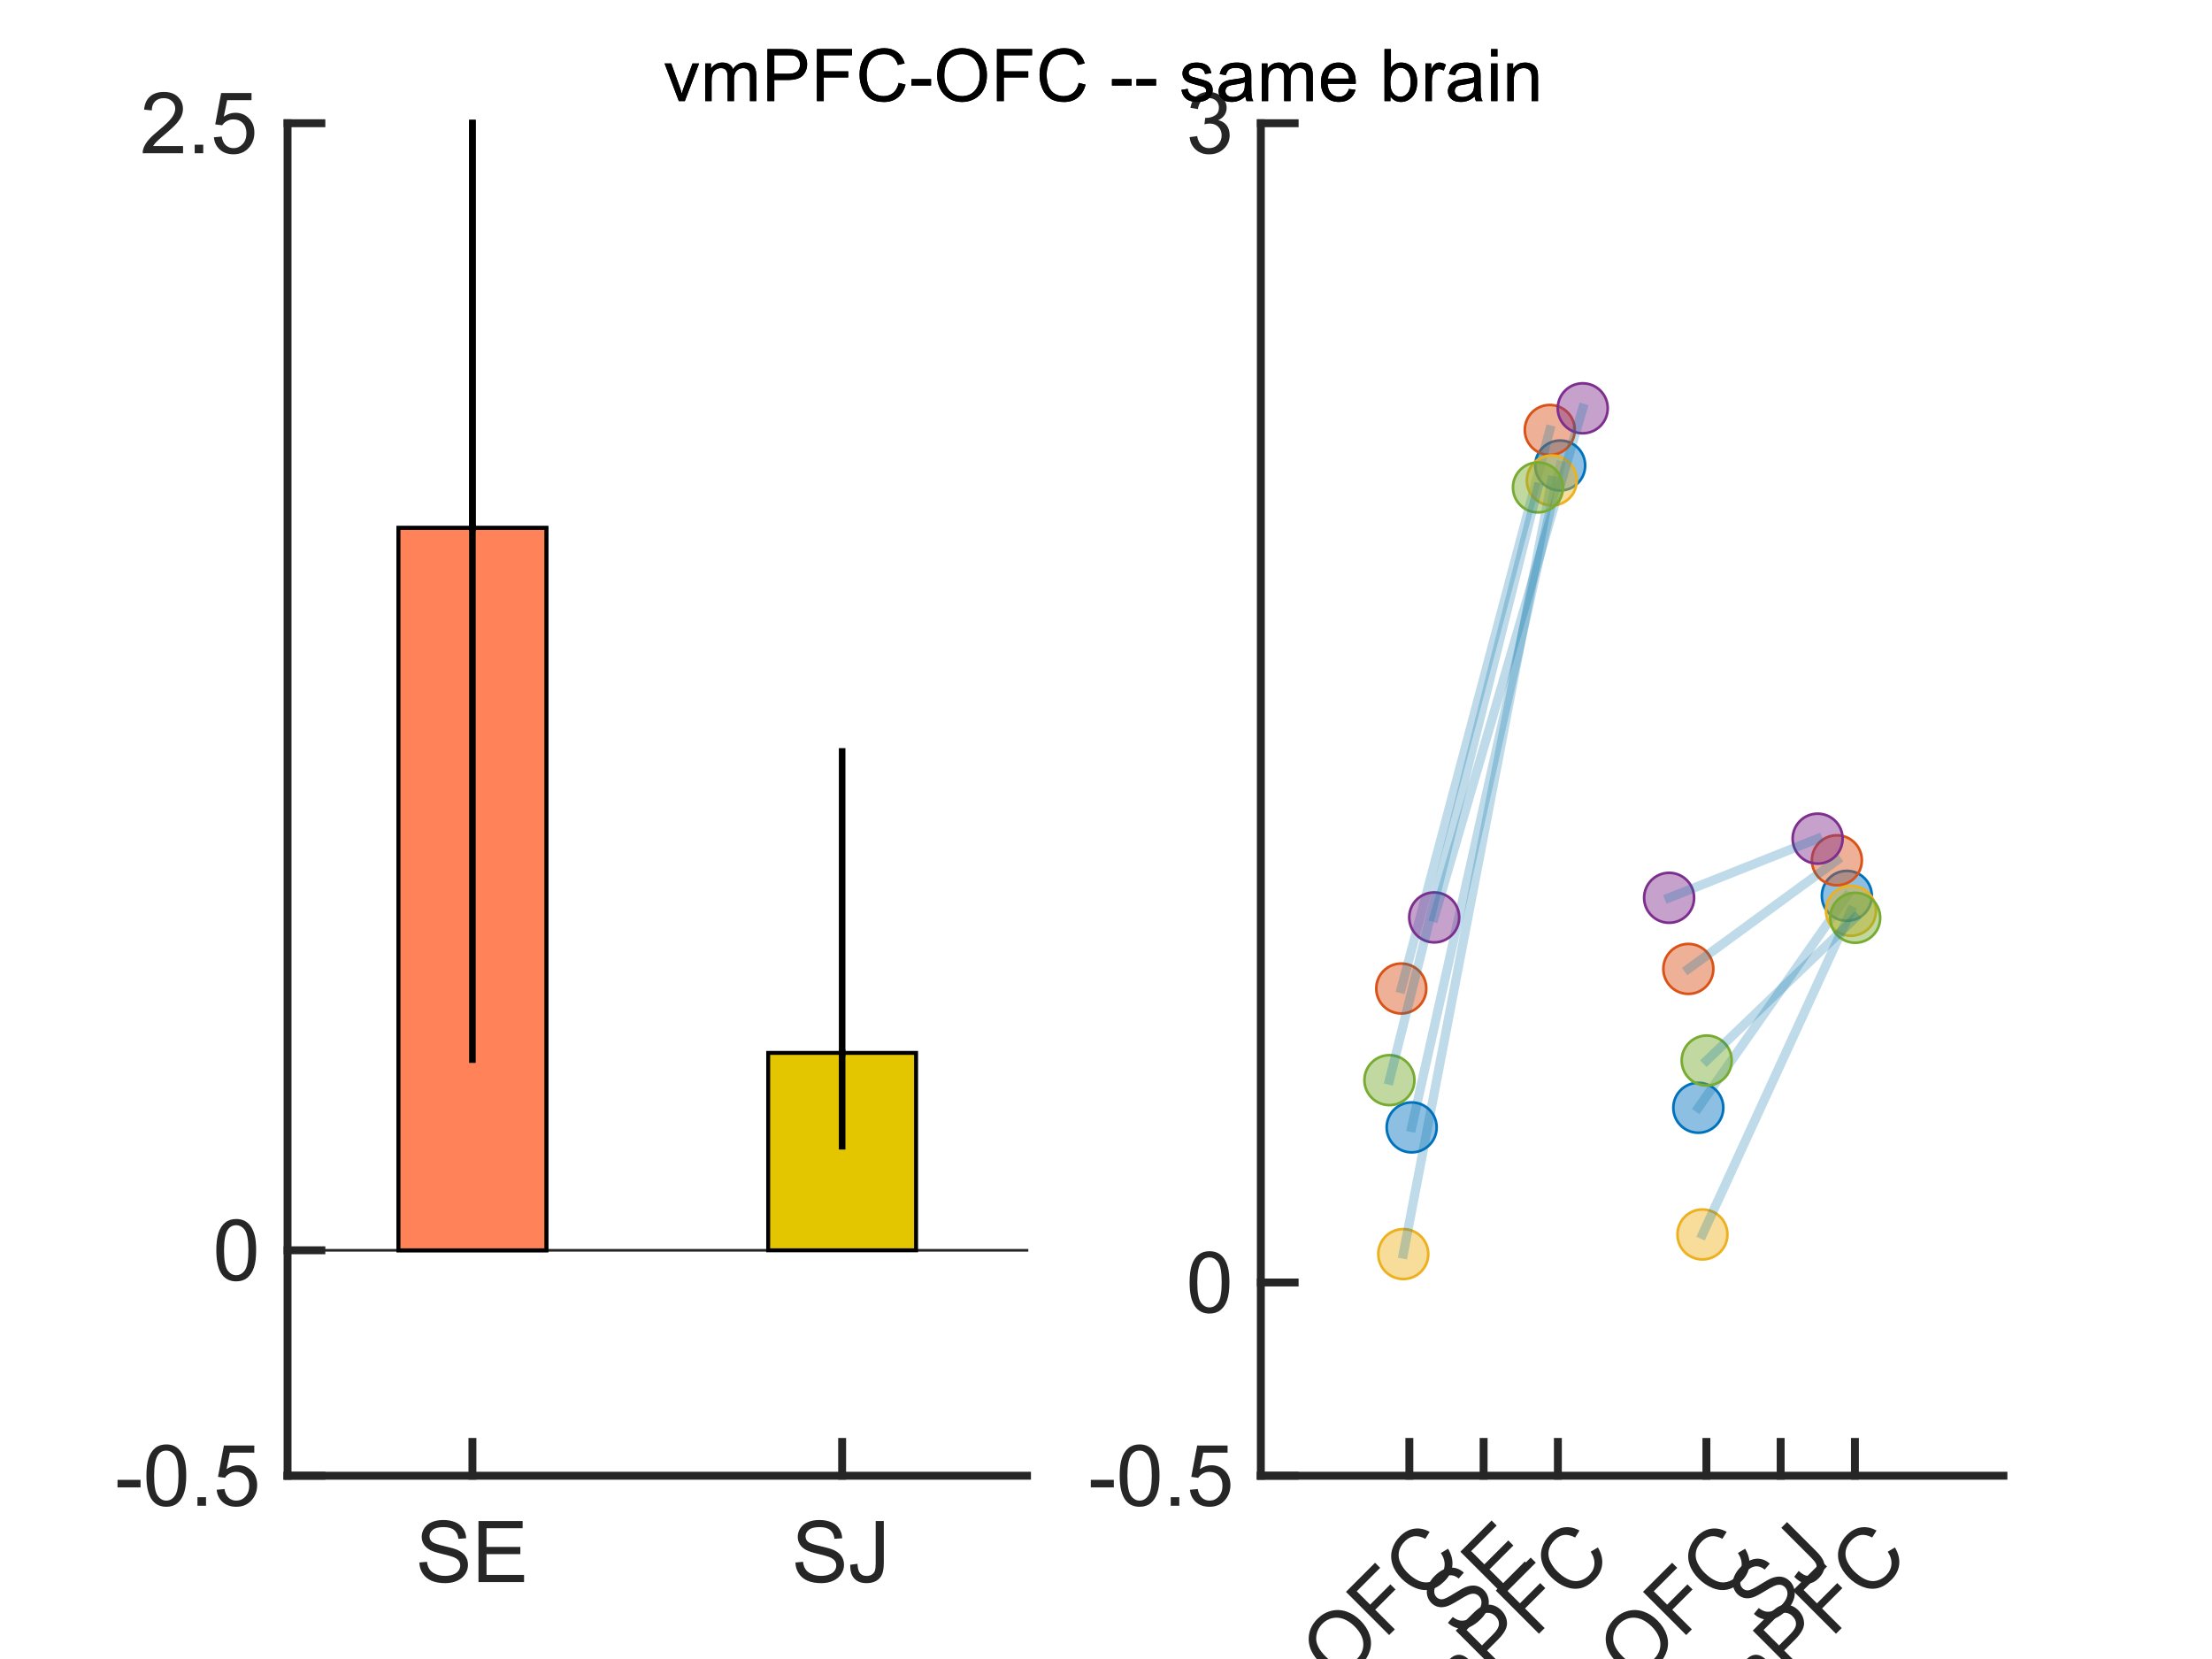 <?xml version="1.0"?>
<!DOCTYPE svg PUBLIC '-//W3C//DTD SVG 1.0//EN'
          'http://www.w3.org/TR/2001/REC-SVG-20010904/DTD/svg10.dtd'>
<svg xmlns:xlink="http://www.w3.org/1999/xlink" style="fill-opacity:1; color-rendering:auto; color-interpolation:auto; text-rendering:auto; stroke:black; stroke-linecap:square; stroke-miterlimit:10; shape-rendering:auto; stroke-opacity:1; fill:black; stroke-dasharray:none; font-weight:normal; stroke-width:1; font-family:'Dialog'; font-style:normal; stroke-linejoin:miter; font-size:12px; stroke-dashoffset:0; image-rendering:auto;" width="700" height="525" xmlns="http://www.w3.org/2000/svg"
><rect width="100%" height="100%" fill="#333333" stroke="none"/><!--Generated by the Batik Graphics2D SVG Generator--><defs id="genericDefs"
  /><g
  ><defs id="defs1"
    ><clipPath clipPathUnits="userSpaceOnUse" id="clipPath1"
      ><path d="M0 0 L700 0 L700 525 L0 525 L0 0 Z"
      /></clipPath
    ></defs
    ><g style="fill:white; stroke:white;"
    ><rect x="0" y="0" width="700" style="clip-path:url(#clipPath1); stroke:none;" height="525"
    /></g
    ><g style="fill:white; text-rendering:optimizeSpeed; color-rendering:optimizeSpeed; image-rendering:optimizeSpeed; shape-rendering:crispEdges; stroke:white; color-interpolation:sRGB;"
    ><rect x="0" width="700" height="525" y="0" style="stroke:none;"
    /></g
    ><g transform="translate(210,32)" style="text-rendering:geometricPrecision; font-size:23.333px; color-interpolation:linearRGB; color-rendering:optimizeQuality; image-rendering:optimizeQuality;"
    ><path style="stroke:none;" d="M4.828 0 L0.297 -11.922 L2.422 -11.922 L4.984 -4.781 Q5.406 -3.625 5.75 -2.375 Q6.016 -3.328 6.5 -4.656 L9.156 -11.922 L11.234 -11.922 L6.719 0 L4.828 0 ZM13.172 0 L13.172 -11.922 L14.984 -11.922 L14.984 -10.25 Q15.547 -11.125 16.477 -11.664 Q17.406 -12.203 18.594 -12.203 Q19.922 -12.203 20.773 -11.648 Q21.625 -11.094 21.969 -10.109 Q23.375 -12.203 25.656 -12.203 Q27.422 -12.203 28.375 -11.219 Q29.328 -10.234 29.328 -8.188 L29.328 0 L27.328 0 L27.328 -7.516 Q27.328 -8.719 27.133 -9.258 Q26.938 -9.797 26.414 -10.117 Q25.891 -10.438 25.203 -10.438 Q23.938 -10.438 23.109 -9.602 Q22.281 -8.766 22.281 -6.922 L22.281 0 L20.266 0 L20.266 -7.75 Q20.266 -9.094 19.766 -9.766 Q19.266 -10.438 18.141 -10.438 Q17.297 -10.438 16.57 -9.992 Q15.844 -9.547 15.516 -8.68 Q15.188 -7.812 15.188 -6.188 L15.188 0 L13.172 0 ZM32.857 0 L32.857 -16.469 L39.06 -16.469 Q40.701 -16.469 41.56 -16.312 Q42.779 -16.109 43.599 -15.539 Q44.419 -14.969 44.919 -13.945 Q45.419 -12.922 45.419 -11.703 Q45.419 -9.609 44.084 -8.148 Q42.748 -6.688 39.248 -6.688 L35.029 -6.688 L35.029 0 L32.857 0 ZM35.029 -8.641 L39.279 -8.641 Q41.404 -8.641 42.287 -9.422 Q43.169 -10.203 43.169 -11.641 Q43.169 -12.672 42.646 -13.406 Q42.123 -14.141 41.279 -14.375 Q40.716 -14.516 39.248 -14.516 L35.029 -14.516 L35.029 -8.641 ZM48.516 0 L48.516 -16.469 L59.625 -16.469 L59.625 -14.516 L50.688 -14.516 L50.688 -9.422 L58.422 -9.422 L58.422 -7.484 L50.688 -7.484 L50.688 0 L48.516 0 ZM74.381 -5.766 L76.568 -5.219 Q75.881 -2.531 74.1 -1.125 Q72.318 0.281 69.756 0.281 Q67.084 0.281 65.42 -0.805 Q63.756 -1.891 62.881 -3.945 Q62.006 -6 62.006 -8.359 Q62.006 -10.922 62.99 -12.836 Q63.975 -14.75 65.787 -15.75 Q67.6 -16.75 69.787 -16.75 Q72.256 -16.75 73.936 -15.492 Q75.615 -14.234 76.287 -11.953 L74.147 -11.438 Q73.568 -13.234 72.475 -14.055 Q71.381 -14.875 69.74 -14.875 Q67.834 -14.875 66.561 -13.969 Q65.287 -13.062 64.772 -11.531 Q64.256 -10 64.256 -8.359 Q64.256 -6.266 64.865 -4.703 Q65.475 -3.141 66.772 -2.359 Q68.068 -1.578 69.568 -1.578 Q71.397 -1.578 72.67 -2.633 Q73.943 -3.688 74.381 -5.766 ZM78.435 -4.938 L78.435 -6.969 L84.638 -6.969 L84.638 -4.938 L78.435 -4.938 ZM86.573 -8.016 Q86.573 -12.125 88.776 -14.438 Q90.98 -16.75 94.464 -16.75 Q96.745 -16.75 98.573 -15.664 Q100.401 -14.578 101.362 -12.633 Q102.323 -10.688 102.323 -8.203 Q102.323 -5.703 101.308 -3.727 Q100.292 -1.75 98.441 -0.734 Q96.589 0.281 94.448 0.281 Q92.12 0.281 90.292 -0.844 Q88.464 -1.969 87.519 -3.906 Q86.573 -5.844 86.573 -8.016 ZM88.823 -7.984 Q88.823 -5.016 90.425 -3.297 Q92.026 -1.578 94.433 -1.578 Q96.901 -1.578 98.487 -3.312 Q100.073 -5.047 100.073 -8.219 Q100.073 -10.234 99.394 -11.734 Q98.714 -13.234 97.409 -14.055 Q96.105 -14.875 94.464 -14.875 Q92.151 -14.875 90.487 -13.289 Q88.823 -11.703 88.823 -7.984 ZM105.488 0 L105.488 -16.469 L116.597 -16.469 L116.597 -14.516 L107.66 -14.516 L107.66 -9.422 L115.394 -9.422 L115.394 -7.484 L107.66 -7.484 L107.66 0 L105.488 0 ZM131.353 -5.766 L133.541 -5.219 Q132.853 -2.531 131.072 -1.125 Q129.291 0.281 126.728 0.281 Q124.056 0.281 122.392 -0.805 Q120.728 -1.891 119.853 -3.945 Q118.978 -6 118.978 -8.359 Q118.978 -10.922 119.962 -12.836 Q120.947 -14.75 122.759 -15.75 Q124.572 -16.75 126.759 -16.75 Q129.228 -16.75 130.908 -15.492 Q132.587 -14.234 133.259 -11.953 L131.119 -11.438 Q130.541 -13.234 129.447 -14.055 Q128.353 -14.875 126.712 -14.875 Q124.806 -14.875 123.533 -13.969 Q122.259 -13.062 121.744 -11.531 Q121.228 -10 121.228 -8.359 Q121.228 -6.266 121.837 -4.703 Q122.447 -3.141 123.744 -2.359 Q125.04 -1.578 126.54 -1.578 Q128.369 -1.578 129.642 -2.633 Q130.916 -3.688 131.353 -5.766 ZM141.884 -4.938 L141.884 -6.969 L148.087 -6.969 L148.087 -4.938 L141.884 -4.938 ZM149.648 -4.938 L149.648 -6.969 L155.851 -6.969 L155.851 -4.938 L149.648 -4.938 ZM163.857 -3.562 L165.857 -3.875 Q166.028 -2.672 166.794 -2.031 Q167.56 -1.391 168.95 -1.391 Q170.341 -1.391 171.013 -1.961 Q171.685 -2.531 171.685 -3.297 Q171.685 -3.969 171.091 -4.375 Q170.685 -4.641 169.028 -5.047 Q166.81 -5.609 165.95 -6.023 Q165.091 -6.438 164.645 -7.164 Q164.2 -7.891 164.2 -8.766 Q164.2 -9.562 164.567 -10.242 Q164.935 -10.922 165.56 -11.359 Q166.028 -11.719 166.841 -11.961 Q167.653 -12.203 168.591 -12.203 Q169.997 -12.203 171.06 -11.797 Q172.122 -11.391 172.622 -10.695 Q173.122 -10 173.31 -8.844 L171.341 -8.578 Q171.2 -9.5 170.56 -10.016 Q169.919 -10.531 168.732 -10.531 Q167.341 -10.531 166.747 -10.07 Q166.153 -9.609 166.153 -9 Q166.153 -8.609 166.403 -8.281 Q166.653 -7.969 167.169 -7.75 Q167.482 -7.641 168.966 -7.234 Q171.107 -6.656 171.95 -6.297 Q172.794 -5.938 173.278 -5.234 Q173.763 -4.531 173.763 -3.5 Q173.763 -2.5 173.177 -1.602 Q172.591 -0.703 171.474 -0.219 Q170.357 0.266 168.966 0.266 Q166.638 0.266 165.419 -0.695 Q164.2 -1.656 163.857 -3.562 ZM184.107 -1.469 Q182.982 -0.516 181.942 -0.125 Q180.903 0.266 179.716 0.266 Q177.747 0.266 176.692 -0.695 Q175.638 -1.656 175.638 -3.141 Q175.638 -4.016 176.036 -4.742 Q176.435 -5.469 177.083 -5.906 Q177.732 -6.344 178.544 -6.562 Q179.138 -6.734 180.341 -6.875 Q182.778 -7.172 183.935 -7.562 Q183.95 -7.984 183.95 -8.094 Q183.95 -9.328 183.372 -9.844 Q182.607 -10.516 181.075 -10.516 Q179.653 -10.516 178.974 -10.023 Q178.294 -9.531 177.966 -8.25 L175.982 -8.531 Q176.263 -9.797 176.88 -10.578 Q177.497 -11.359 178.661 -11.781 Q179.825 -12.203 181.372 -12.203 Q182.903 -12.203 183.857 -11.844 Q184.81 -11.484 185.255 -10.938 Q185.7 -10.391 185.888 -9.562 Q185.982 -9.047 185.982 -7.688 L185.982 -5 Q185.982 -2.172 186.114 -1.43 Q186.247 -0.688 186.622 0 L184.513 0 Q184.2 -0.625 184.107 -1.469 ZM183.935 -5.984 Q182.841 -5.531 180.638 -5.219 Q179.388 -5.047 178.872 -4.82 Q178.357 -4.594 178.075 -4.164 Q177.794 -3.734 177.794 -3.203 Q177.794 -2.391 178.411 -1.852 Q179.028 -1.312 180.2 -1.312 Q181.372 -1.312 182.278 -1.828 Q183.185 -2.344 183.622 -3.219 Q183.935 -3.906 183.935 -5.25 L183.935 -5.984 ZM189.291 0 L189.291 -11.922 L191.103 -11.922 L191.103 -10.25 Q191.666 -11.125 192.595 -11.664 Q193.525 -12.203 194.712 -12.203 Q196.041 -12.203 196.892 -11.648 Q197.744 -11.094 198.087 -10.109 Q199.494 -12.203 201.775 -12.203 Q203.541 -12.203 204.494 -11.219 Q205.447 -10.234 205.447 -8.188 L205.447 0 L203.447 0 L203.447 -7.516 Q203.447 -8.719 203.251 -9.258 Q203.056 -9.797 202.533 -10.117 Q202.009 -10.438 201.322 -10.438 Q200.056 -10.438 199.228 -9.602 Q198.4 -8.766 198.4 -6.922 L198.4 0 L196.384 0 L196.384 -7.75 Q196.384 -9.094 195.884 -9.766 Q195.384 -10.438 194.259 -10.438 Q193.416 -10.438 192.689 -9.992 Q191.962 -9.547 191.634 -8.68 Q191.306 -7.812 191.306 -6.188 L191.306 0 L189.291 0 ZM216.882 -3.844 L218.96 -3.578 Q218.476 -1.75 217.14 -0.742 Q215.804 0.266 213.726 0.266 Q211.101 0.266 209.569 -1.344 Q208.038 -2.953 208.038 -5.859 Q208.038 -8.875 209.585 -10.539 Q211.132 -12.203 213.601 -12.203 Q216.007 -12.203 217.523 -10.57 Q219.038 -8.938 219.038 -5.984 Q219.038 -5.812 219.023 -5.453 L210.132 -5.453 Q210.241 -3.484 211.241 -2.438 Q212.241 -1.391 213.726 -1.391 Q214.835 -1.391 215.624 -1.977 Q216.413 -2.562 216.882 -3.844 ZM210.241 -7.109 L216.898 -7.109 Q216.757 -8.609 216.132 -9.359 Q215.163 -10.531 213.632 -10.531 Q212.241 -10.531 211.288 -9.602 Q210.335 -8.672 210.241 -7.109 ZM230.012 0 L228.137 0 L228.137 -16.469 L230.168 -16.469 L230.168 -10.594 Q231.449 -12.203 233.434 -12.203 Q234.527 -12.203 235.512 -11.758 Q236.496 -11.312 237.129 -10.508 Q237.762 -9.703 238.121 -8.57 Q238.48 -7.438 238.48 -6.141 Q238.48 -3.078 236.965 -1.406 Q235.449 0.266 233.324 0.266 Q231.215 0.266 230.012 -1.5 L230.012 0 ZM229.996 -6.047 Q229.996 -3.906 230.574 -2.953 Q231.527 -1.391 233.168 -1.391 Q234.48 -1.391 235.449 -2.539 Q236.418 -3.688 236.418 -5.969 Q236.418 -8.312 235.488 -9.422 Q234.559 -10.531 233.246 -10.531 Q231.934 -10.531 230.965 -9.383 Q229.996 -8.234 229.996 -6.047 ZM241.102 0 L241.102 -11.922 L242.915 -11.922 L242.915 -10.125 Q243.618 -11.391 244.203 -11.797 Q244.79 -12.203 245.493 -12.203 Q246.524 -12.203 247.571 -11.547 L246.883 -9.672 Q246.133 -10.109 245.399 -10.109 Q244.727 -10.109 244.203 -9.711 Q243.68 -9.312 243.461 -8.609 Q243.118 -7.531 243.118 -6.25 L243.118 0 L241.102 0 ZM256.662 -1.469 Q255.537 -0.516 254.498 -0.125 Q253.459 0.266 252.272 0.266 Q250.303 0.266 249.248 -0.695 Q248.193 -1.656 248.193 -3.141 Q248.193 -4.016 248.592 -4.742 Q248.99 -5.469 249.639 -5.906 Q250.287 -6.344 251.1 -6.562 Q251.693 -6.734 252.897 -6.875 Q255.334 -7.172 256.49 -7.562 Q256.506 -7.984 256.506 -8.094 Q256.506 -9.328 255.928 -9.844 Q255.162 -10.516 253.631 -10.516 Q252.209 -10.516 251.529 -10.023 Q250.85 -9.531 250.522 -8.25 L248.537 -8.531 Q248.818 -9.797 249.435 -10.578 Q250.053 -11.359 251.217 -11.781 Q252.381 -12.203 253.928 -12.203 Q255.459 -12.203 256.412 -11.844 Q257.365 -11.484 257.81 -10.938 Q258.256 -10.391 258.443 -9.562 Q258.537 -9.047 258.537 -7.688 L258.537 -5 Q258.537 -2.172 258.67 -1.43 Q258.803 -0.688 259.178 0 L257.068 0 Q256.756 -0.625 256.662 -1.469 ZM256.49 -5.984 Q255.397 -5.531 253.193 -5.219 Q251.943 -5.047 251.428 -4.82 Q250.912 -4.594 250.631 -4.164 Q250.35 -3.734 250.35 -3.203 Q250.35 -2.391 250.967 -1.852 Q251.584 -1.312 252.756 -1.312 Q253.928 -1.312 254.834 -1.828 Q255.74 -2.344 256.178 -3.219 Q256.49 -3.906 256.49 -5.25 L256.49 -5.984 ZM261.862 -14.141 L261.862 -16.469 L263.877 -16.469 L263.877 -14.141 L261.862 -14.141 ZM261.862 0 L261.862 -11.922 L263.877 -11.922 L263.877 0 L261.862 0 ZM267.025 0 L267.025 -11.922 L268.838 -11.922 L268.838 -10.234 Q270.166 -12.203 272.635 -12.203 Q273.713 -12.203 274.619 -11.812 Q275.525 -11.422 275.978 -10.789 Q276.432 -10.156 276.603 -9.297 Q276.713 -8.734 276.713 -7.328 L276.713 0 L274.697 0 L274.697 -7.25 Q274.697 -8.484 274.463 -9.102 Q274.228 -9.719 273.627 -10.078 Q273.025 -10.438 272.213 -10.438 Q270.916 -10.438 269.978 -9.625 Q269.041 -8.812 269.041 -6.516 L269.041 0 L267.025 0 Z"
    /></g
    ><g style="fill:white; text-rendering:optimizeSpeed; color-rendering:optimizeSpeed; image-rendering:optimizeSpeed; shape-rendering:crispEdges; stroke:white; color-interpolation:sRGB;"
    ><path style="stroke:none;" d="M91 467 L325 467 L325 39 L91 39 Z"
    /></g
    ><g style="fill:rgb(38,38,38); text-rendering:geometricPrecision; image-rendering:optimizeQuality; color-rendering:optimizeQuality; stroke-linejoin:round; stroke:rgb(38,38,38); color-interpolation:linearRGB; stroke-width:2.5;"
    ><line y2="467" style="fill:none;" x1="91" x2="325" y1="467"
      /><line y2="456.3" style="fill:none;" x1="149.5" x2="149.5" y1="467"
      /><line y2="456.3" style="fill:none;" x1="266.5" x2="266.5" y1="467"
    /></g
    ><g transform="translate(149.5,475.667)" style="font-size:26.667px; fill:rgb(38,38,38); text-rendering:geometricPrecision; image-rendering:optimizeQuality; color-rendering:optimizeQuality; font-family:'Arial'; stroke:rgb(38,38,38); color-interpolation:linearRGB;"
    ><path style="stroke:none;" d="M-16.781 18.797 L-14.375 18.578 Q-14.203 20.031 -13.578 20.961 Q-12.953 21.891 -11.633 22.461 Q-10.312 23.031 -8.672 23.031 Q-7.203 23.031 -6.086 22.602 Q-4.969 22.172 -4.414 21.414 Q-3.859 20.656 -3.859 19.75 Q-3.859 18.844 -4.391 18.164 Q-4.922 17.484 -6.141 17.031 Q-6.906 16.719 -9.57 16.078 Q-12.234 15.438 -13.312 14.875 Q-14.688 14.156 -15.367 13.078 Q-16.047 12 -16.047 10.672 Q-16.047 9.203 -15.219 7.93 Q-14.391 6.656 -12.797 6 Q-11.203 5.344 -9.25 5.344 Q-7.094 5.344 -5.453 6.039 Q-3.812 6.734 -2.93 8.078 Q-2.047 9.422 -1.984 11.125 L-4.438 11.297 Q-4.625 9.469 -5.766 8.531 Q-6.906 7.594 -9.141 7.594 Q-11.453 7.594 -12.516 8.445 Q-13.578 9.297 -13.578 10.5 Q-13.578 11.547 -12.828 12.219 Q-12.094 12.891 -8.977 13.594 Q-5.859 14.297 -4.703 14.828 Q-3.016 15.594 -2.211 16.789 Q-1.406 17.984 -1.406 19.547 Q-1.406 21.078 -2.289 22.445 Q-3.172 23.812 -4.828 24.57 Q-6.484 25.328 -8.547 25.328 Q-11.172 25.328 -12.945 24.562 Q-14.719 23.797 -15.727 22.266 Q-16.734 20.734 -16.781 18.797 ZM1.92 25 L1.92 5.672 L15.889 5.672 L15.889 7.953 L4.467 7.953 L4.467 13.875 L15.17 13.875 L15.17 16.141 L4.467 16.141 L4.467 22.719 L16.342 22.719 L16.342 25 L1.92 25 Z"
    /></g
    ><g transform="translate(266.5,475.667)" style="font-size:26.667px; fill:rgb(38,38,38); text-rendering:geometricPrecision; image-rendering:optimizeQuality; color-rendering:optimizeQuality; font-family:'Arial'; stroke:rgb(38,38,38); color-interpolation:linearRGB;"
    ><path style="stroke:none;" d="M-14.781 18.797 L-12.375 18.578 Q-12.203 20.031 -11.578 20.961 Q-10.953 21.891 -9.633 22.461 Q-8.312 23.031 -6.672 23.031 Q-5.203 23.031 -4.086 22.602 Q-2.969 22.172 -2.414 21.414 Q-1.859 20.656 -1.859 19.75 Q-1.859 18.844 -2.391 18.164 Q-2.922 17.484 -4.141 17.031 Q-4.906 16.719 -7.57 16.078 Q-10.234 15.438 -11.312 14.875 Q-12.688 14.156 -13.367 13.078 Q-14.047 12 -14.047 10.672 Q-14.047 9.203 -13.219 7.93 Q-12.391 6.656 -10.797 6 Q-9.203 5.344 -7.25 5.344 Q-5.094 5.344 -3.453 6.039 Q-1.812 6.734 -0.93 8.078 Q-0.047 9.422 0.016 11.125 L-2.438 11.297 Q-2.625 9.469 -3.766 8.531 Q-4.906 7.594 -7.141 7.594 Q-9.453 7.594 -10.516 8.445 Q-11.578 9.297 -11.578 10.5 Q-11.578 11.547 -10.828 12.219 Q-10.094 12.891 -6.977 13.594 Q-3.859 14.297 -2.703 14.828 Q-1.016 15.594 -0.211 16.789 Q0.594 17.984 0.594 19.547 Q0.594 21.078 -0.289 22.445 Q-1.172 23.812 -2.828 24.57 Q-4.484 25.328 -6.547 25.328 Q-9.172 25.328 -10.945 24.562 Q-12.719 23.797 -13.727 22.266 Q-14.734 20.734 -14.781 18.797 ZM2.561 19.516 L4.858 19.203 Q4.951 21.406 5.694 22.227 Q6.436 23.047 7.733 23.047 Q8.701 23.047 9.397 22.609 Q10.092 22.172 10.358 21.414 Q10.623 20.656 10.623 18.984 L10.623 5.672 L13.186 5.672 L13.186 18.844 Q13.186 21.266 12.6 22.602 Q12.014 23.938 10.74 24.633 Q9.467 25.328 7.748 25.328 Q5.201 25.328 3.85 23.867 Q2.498 22.406 2.561 19.516 Z"
    /></g
    ><g style="fill:rgb(38,38,38); text-rendering:geometricPrecision; image-rendering:optimizeQuality; color-rendering:optimizeQuality; stroke-linejoin:round; stroke:rgb(38,38,38); color-interpolation:linearRGB; stroke-width:2.5;"
    ><line y2="39" style="fill:none;" x1="91" x2="91" y1="467"
      /><line y2="467" style="fill:none;" x1="91" x2="101.7" y1="467"
      /><line y2="395.667" style="fill:none;" x1="91" x2="101.7" y1="395.667"
      /><line y2="39" style="fill:none;" x1="91" x2="101.7" y1="39"
    /></g
    ><g transform="translate(82.333,467)" style="font-size:26.667px; fill:rgb(38,38,38); text-rendering:geometricPrecision; image-rendering:optimizeQuality; color-rendering:optimizeQuality; font-family:'Arial'; stroke:rgb(38,38,38); color-interpolation:linearRGB;"
    ><path style="stroke:none;" d="M-45.141 3.703 L-45.141 1.312 L-37.859 1.312 L-37.859 3.703 L-45.141 3.703 ZM-35.998 -0.031 Q-35.998 -3.453 -35.295 -5.547 Q-34.592 -7.641 -33.201 -8.773 Q-31.811 -9.906 -29.701 -9.906 Q-28.139 -9.906 -26.967 -9.281 Q-25.795 -8.656 -25.029 -7.477 Q-24.264 -6.297 -23.834 -4.602 Q-23.404 -2.906 -23.404 -0.031 Q-23.404 3.375 -24.1 5.461 Q-24.795 7.547 -26.186 8.688 Q-27.576 9.828 -29.701 9.828 Q-32.498 9.828 -34.092 7.828 Q-35.998 5.406 -35.998 -0.031 ZM-33.561 -0.031 Q-33.561 4.734 -32.451 6.305 Q-31.342 7.875 -29.701 7.875 Q-28.061 7.875 -26.951 6.297 Q-25.842 4.719 -25.842 -0.031 Q-25.842 -4.797 -26.951 -6.367 Q-28.061 -7.938 -29.733 -7.938 Q-31.358 -7.938 -32.342 -6.562 Q-33.561 -4.797 -33.561 -0.031 ZM-19.845 9.5 L-19.845 6.797 L-17.142 6.797 L-17.142 9.5 L-19.845 9.5 ZM-13.767 4.438 L-11.283 4.219 Q-11.002 6.047 -9.994 6.961 Q-8.986 7.875 -7.564 7.875 Q-5.846 7.875 -4.658 6.586 Q-3.47 5.297 -3.47 3.156 Q-3.47 1.125 -4.611 -0.047 Q-5.752 -1.219 -7.596 -1.219 Q-8.752 -1.219 -9.674 -0.695 Q-10.595 -0.172 -11.127 0.656 L-13.345 0.359 L-11.47 -9.562 L-1.861 -9.562 L-1.861 -7.297 L-9.58 -7.297 L-10.627 -2.109 Q-8.877 -3.312 -6.971 -3.312 Q-4.439 -3.312 -2.697 -1.562 Q-0.955 0.188 -0.955 2.953 Q-0.955 5.578 -2.486 7.484 Q-4.346 9.828 -7.564 9.828 Q-10.205 9.828 -11.869 8.352 Q-13.533 6.875 -13.767 4.438 Z"
    /></g
    ><g transform="translate(82.333,395.667)" style="font-size:26.667px; fill:rgb(38,38,38); text-rendering:geometricPrecision; image-rendering:optimizeQuality; color-rendering:optimizeQuality; font-family:'Arial'; stroke:rgb(38,38,38); color-interpolation:linearRGB;"
    ><path style="stroke:none;" d="M-13.875 -0.031 Q-13.875 -3.453 -13.172 -5.547 Q-12.469 -7.641 -11.078 -8.773 Q-9.688 -9.906 -7.578 -9.906 Q-6.016 -9.906 -4.844 -9.281 Q-3.672 -8.656 -2.906 -7.477 Q-2.141 -6.297 -1.711 -4.602 Q-1.281 -2.906 -1.281 -0.031 Q-1.281 3.375 -1.977 5.461 Q-2.672 7.547 -4.062 8.688 Q-5.453 9.828 -7.578 9.828 Q-10.375 9.828 -11.969 7.828 Q-13.875 5.406 -13.875 -0.031 ZM-11.438 -0.031 Q-11.438 4.734 -10.328 6.305 Q-9.219 7.875 -7.578 7.875 Q-5.938 7.875 -4.828 6.297 Q-3.719 4.719 -3.719 -0.031 Q-3.719 -4.797 -4.828 -6.367 Q-5.938 -7.938 -7.609 -7.938 Q-9.234 -7.938 -10.219 -6.562 Q-11.438 -4.797 -11.438 -0.031 Z"
    /></g
    ><g transform="translate(82.333,39)" style="font-size:26.667px; fill:rgb(38,38,38); text-rendering:geometricPrecision; image-rendering:optimizeQuality; color-rendering:optimizeQuality; font-family:'Arial'; stroke:rgb(38,38,38); color-interpolation:linearRGB;"
    ><path style="stroke:none;" d="M-24.406 7.219 L-24.406 9.5 L-37.188 9.5 Q-37.203 8.641 -36.906 7.859 Q-36.422 6.547 -35.344 5.281 Q-34.266 4.016 -32.234 2.359 Q-29.094 -0.234 -27.984 -1.742 Q-26.875 -3.25 -26.875 -4.594 Q-26.875 -6 -27.883 -6.969 Q-28.891 -7.938 -30.516 -7.938 Q-32.219 -7.938 -33.25 -6.914 Q-34.281 -5.891 -34.297 -4.062 L-36.734 -4.312 Q-36.484 -7.047 -34.852 -8.477 Q-33.219 -9.906 -30.453 -9.906 Q-27.672 -9.906 -26.055 -8.367 Q-24.438 -6.828 -24.438 -4.547 Q-24.438 -3.375 -24.914 -2.258 Q-25.391 -1.141 -26.484 0.102 Q-27.578 1.344 -30.141 3.5 Q-32.281 5.297 -32.883 5.938 Q-33.484 6.578 -33.891 7.219 L-24.406 7.219 ZM-20.722 9.5 L-20.722 6.797 L-18.019 6.797 L-18.019 9.5 L-20.722 9.5 ZM-14.644 4.438 L-12.16 4.219 Q-11.879 6.047 -10.871 6.961 Q-9.863 7.875 -8.441 7.875 Q-6.722 7.875 -5.535 6.586 Q-4.347 5.297 -4.347 3.156 Q-4.347 1.125 -5.488 -0.047 Q-6.628 -1.219 -8.472 -1.219 Q-9.629 -1.219 -10.55 -0.695 Q-11.472 -0.172 -12.004 0.656 L-14.222 0.359 L-12.347 -9.562 L-2.738 -9.562 L-2.738 -7.297 L-10.457 -7.297 L-11.504 -2.109 Q-9.754 -3.312 -7.847 -3.312 Q-5.316 -3.312 -3.574 -1.562 Q-1.832 0.188 -1.832 2.953 Q-1.832 5.578 -3.363 7.484 Q-5.222 9.828 -8.441 9.828 Q-11.082 9.828 -12.746 8.352 Q-14.41 6.875 -14.644 4.438 Z"
    /></g
    ><g style="stroke-linecap:butt; fill:rgb(38,38,38); text-rendering:geometricPrecision; image-rendering:optimizeQuality; color-rendering:optimizeQuality; stroke-linejoin:round; stroke:rgb(38,38,38); color-interpolation:linearRGB; stroke-width:0.833;"
    ><line y2="395.667" style="fill:none;" x1="91" x2="325" y1="395.667"
    /></g
    ><g style="fill:rgb(255,130,88); text-rendering:optimizeSpeed; color-rendering:optimizeSpeed; image-rendering:optimizeSpeed; shape-rendering:crispEdges; stroke:rgb(255,130,88); color-interpolation:sRGB;"
    ><path style="stroke:none;" d="M172.9 395.667 L172.9 167.069 L126.1 167.069 L126.1 395.667 Z"
    /></g
    ><g style="text-rendering:geometricPrecision; stroke-width:1.25; color-interpolation:linearRGB; color-rendering:optimizeQuality; stroke-linecap:butt; image-rendering:optimizeQuality;"
    ><path d="M126.1 395.667 L126.1 167.069 L172.9 167.069 L172.9 395.667 Z" style="fill:none; fill-rule:evenodd;"
      /><line x1="149.5" x2="149.5" y1="167.069" style="fill:none; stroke-linejoin:round; stroke-width:2.083;" y2="335.312"
      /><line x1="149.5" x2="149.5" y1="167.069" style="fill:none; stroke-linejoin:round; stroke-width:2.083;" y2="38.949"
    /></g
    ><g style="fill:rgb(255,130,88); text-rendering:optimizeSpeed; color-rendering:optimizeSpeed; image-rendering:optimizeSpeed; shape-rendering:crispEdges; stroke:rgb(255,130,88); color-interpolation:sRGB;"
    ><path style="stroke:none;" d="M172.9 395.667 L172.9 167.069 L126.1 167.069 L126.1 395.667 Z"
    /></g
    ><g style="text-rendering:geometricPrecision; stroke-width:1.25; color-interpolation:linearRGB; color-rendering:optimizeQuality; stroke-linecap:butt; image-rendering:optimizeQuality;"
    ><path d="M126.1 395.667 L126.1 167.069 L172.9 167.069 L172.9 395.667 Z" style="fill:none; fill-rule:evenodd;"
      /><line x1="149.5" x2="149.5" y1="167.069" style="fill:none; stroke-linejoin:round; stroke-width:2.083;" y2="335.312"
      /><line x1="149.5" x2="149.5" y1="167.069" style="fill:none; stroke-linejoin:round; stroke-width:2.083;" y2="38.949"
    /></g
    ><g style="fill:rgb(227,198,0); text-rendering:optimizeSpeed; color-rendering:optimizeSpeed; image-rendering:optimizeSpeed; shape-rendering:crispEdges; stroke:rgb(227,198,0); color-interpolation:sRGB;"
    ><path style="stroke:none;" d="M289.9 395.667 L289.9 333.191 L243.1 333.191 L243.1 395.667 Z"
    /></g
    ><g style="text-rendering:geometricPrecision; stroke-width:1.25; color-interpolation:linearRGB; color-rendering:optimizeQuality; stroke-linecap:butt; image-rendering:optimizeQuality;"
    ><path d="M243.1 395.667 L243.1 333.191 L289.9 333.191 L289.9 395.667 Z" style="fill:none; fill-rule:evenodd;"
      /><line x1="266.5" x2="266.5" y1="333.191" style="fill:none; stroke-linejoin:round; stroke-width:2.083;" y2="362.743"
      /><line x1="266.5" x2="266.5" y1="333.191" style="fill:none; stroke-linejoin:round; stroke-width:2.083;" y2="237.792"
    /></g
    ><g style="fill:white; text-rendering:optimizeSpeed; color-rendering:optimizeSpeed; image-rendering:optimizeSpeed; shape-rendering:crispEdges; stroke:white; color-interpolation:sRGB;"
    ><path style="stroke:none;" d="M399 467 L634 467 L634 39 L399 39 Z"
    /></g
    ><g style="fill:rgb(38,38,38); text-rendering:geometricPrecision; image-rendering:optimizeQuality; color-rendering:optimizeQuality; stroke-linejoin:round; stroke:rgb(38,38,38); color-interpolation:linearRGB; stroke-width:2.5;"
    ><line y2="467" style="fill:none;" x1="399" x2="634" y1="467"
      /><line y2="456.3" style="fill:none;" x1="446" x2="446" y1="467"
      /><line y2="456.3" style="fill:none;" x1="469.5" x2="469.5" y1="467"
      /><line y2="456.3" style="fill:none;" x1="493" x2="493" y1="467"
      /><line y2="456.3" style="fill:none;" x1="540" x2="540" y1="467"
      /><line y2="456.3" style="fill:none;" x1="563.5" x2="563.5" y1="467"
      /><line y2="456.3" style="fill:none;" x1="587" x2="587" y1="467"
    /></g
    ><g transform="translate(446,475.667) rotate(-45)" style="font-size:26.667px; fill:rgb(38,38,38); text-rendering:geometricPrecision; image-rendering:optimizeQuality; color-rendering:optimizeQuality; font-family:'Arial'; stroke:rgb(38,38,38); color-interpolation:linearRGB;"
    ><path style="stroke:none;" d="M-55.688 15.594 Q-55.688 10.781 -53.109 8.055 Q-50.531 5.328 -46.438 5.328 Q-43.766 5.328 -41.617 6.609 Q-39.469 7.891 -38.344 10.18 Q-37.219 12.469 -37.219 15.359 Q-37.219 18.297 -38.398 20.617 Q-39.578 22.938 -41.758 24.133 Q-43.938 25.328 -46.453 25.328 Q-49.188 25.328 -51.336 24.008 Q-53.484 22.688 -54.586 20.406 Q-55.688 18.125 -55.688 15.594 ZM-53.062 15.625 Q-53.062 19.125 -51.18 21.133 Q-49.297 23.141 -46.469 23.141 Q-43.578 23.141 -41.711 21.109 Q-39.844 19.078 -39.844 15.344 Q-39.844 12.984 -40.641 11.227 Q-41.438 9.469 -42.977 8.5 Q-44.516 7.531 -46.422 7.531 Q-49.141 7.531 -51.102 9.398 Q-53.062 11.266 -53.062 15.625 ZM-34.047 25 L-34.047 5.672 L-21.016 5.672 L-21.016 7.953 L-31.5 7.953 L-31.5 13.938 L-22.422 13.938 L-22.422 16.219 L-31.5 16.219 L-31.5 25 L-34.047 25 ZM-4.108 18.219 L-1.546 18.875 Q-2.358 22.016 -4.444 23.672 Q-6.53 25.328 -9.561 25.328 Q-12.686 25.328 -14.639 24.055 Q-16.593 22.781 -17.616 20.367 Q-18.64 17.953 -18.64 15.188 Q-18.64 12.172 -17.483 9.922 Q-16.327 7.672 -14.202 6.508 Q-12.077 5.344 -9.514 5.344 Q-6.608 5.344 -4.632 6.82 Q-2.655 8.297 -1.889 10.969 L-4.405 11.562 Q-5.077 9.453 -6.35 8.492 Q-7.624 7.531 -9.561 7.531 Q-11.796 7.531 -13.296 8.602 Q-14.796 9.672 -15.397 11.469 Q-15.999 13.266 -15.999 15.172 Q-15.999 17.641 -15.28 19.484 Q-14.561 21.328 -13.046 22.234 Q-11.53 23.141 -9.764 23.141 Q-7.624 23.141 -6.132 21.898 Q-4.639 20.656 -4.108 18.219 Z"
    /></g
    ><g transform="translate(469.5,475.667) rotate(-45)" style="font-size:26.667px; fill:rgb(38,38,38); text-rendering:geometricPrecision; image-rendering:optimizeQuality; color-rendering:optimizeQuality; font-family:'Arial'; stroke:rgb(38,38,38); color-interpolation:linearRGB;"
    ><path style="stroke:none;" d="M-34.781 18.797 L-32.375 18.578 Q-32.203 20.031 -31.578 20.961 Q-30.953 21.891 -29.633 22.461 Q-28.312 23.031 -26.672 23.031 Q-25.203 23.031 -24.086 22.602 Q-22.969 22.172 -22.414 21.414 Q-21.859 20.656 -21.859 19.75 Q-21.859 18.844 -22.391 18.164 Q-22.922 17.484 -24.141 17.031 Q-24.906 16.719 -27.57 16.078 Q-30.234 15.438 -31.312 14.875 Q-32.688 14.156 -33.367 13.078 Q-34.047 12 -34.047 10.672 Q-34.047 9.203 -33.219 7.93 Q-32.391 6.656 -30.797 6 Q-29.203 5.344 -27.25 5.344 Q-25.094 5.344 -23.453 6.039 Q-21.812 6.734 -20.93 8.078 Q-20.047 9.422 -19.984 11.125 L-22.438 11.297 Q-22.625 9.469 -23.766 8.531 Q-24.906 7.594 -27.141 7.594 Q-29.453 7.594 -30.516 8.445 Q-31.578 9.297 -31.578 10.5 Q-31.578 11.547 -30.828 12.219 Q-30.094 12.891 -26.977 13.594 Q-23.859 14.297 -22.703 14.828 Q-21.016 15.594 -20.211 16.789 Q-19.406 17.984 -19.406 19.547 Q-19.406 21.078 -20.289 22.445 Q-21.172 23.812 -22.828 24.57 Q-24.484 25.328 -26.547 25.328 Q-29.172 25.328 -30.945 24.562 Q-32.719 23.797 -33.727 22.266 Q-34.734 20.734 -34.781 18.797 ZM-16.08 25 L-16.08 5.672 L-2.111 5.672 L-2.111 7.953 L-13.533 7.953 L-13.533 13.875 L-2.83 13.875 L-2.83 16.141 L-13.533 16.141 L-13.533 22.719 L-1.658 22.719 L-1.658 25 L-16.08 25 Z"
    /></g
    ><g transform="translate(493,475.667) rotate(-45)" style="font-size:26.667px; fill:rgb(38,38,38); text-rendering:geometricPrecision; image-rendering:optimizeQuality; color-rendering:optimizeQuality; font-family:'Arial'; stroke:rgb(38,38,38); color-interpolation:linearRGB;"
    ><path style="stroke:none;" d="M-83.328 25 L-88.656 11 L-86.156 11 L-83.141 19.391 Q-82.656 20.734 -82.25 22.203 Q-81.938 21.094 -81.359 19.547 L-78.25 11 L-75.812 11 L-81.109 25 L-83.328 25 ZM-73.891 25 L-73.891 11 L-71.766 11 L-71.766 12.969 Q-71.109 11.938 -70.016 11.312 Q-68.922 10.688 -67.531 10.688 Q-65.969 10.688 -64.977 11.328 Q-63.984 11.969 -63.562 13.141 Q-61.906 10.688 -59.25 10.688 Q-57.156 10.688 -56.039 11.836 Q-54.922 12.984 -54.922 15.391 L-54.922 25 L-57.281 25 L-57.281 16.188 Q-57.281 14.75 -57.508 14.125 Q-57.734 13.5 -58.344 13.117 Q-58.953 12.734 -59.766 12.734 Q-61.25 12.734 -62.227 13.719 Q-63.203 14.703 -63.203 16.859 L-63.203 25 L-65.578 25 L-65.578 15.906 Q-65.578 14.328 -66.156 13.531 Q-66.734 12.734 -68.047 12.734 Q-69.047 12.734 -69.898 13.266 Q-70.75 13.797 -71.133 14.812 Q-71.516 15.828 -71.516 17.734 L-71.516 25 L-73.891 25 ZM-51.389 25 L-51.389 5.672 L-44.092 5.672 Q-42.17 5.672 -41.154 5.859 Q-39.733 6.094 -38.772 6.758 Q-37.811 7.422 -37.225 8.625 Q-36.639 9.828 -36.639 11.266 Q-36.639 13.734 -38.201 15.438 Q-39.764 17.141 -43.873 17.141 L-48.826 17.141 L-48.826 25 L-51.389 25 ZM-48.826 14.859 L-43.826 14.859 Q-41.358 14.859 -40.311 13.938 Q-39.264 13.016 -39.264 11.344 Q-39.264 10.125 -39.881 9.266 Q-40.498 8.406 -41.498 8.125 Q-42.139 7.953 -43.889 7.953 L-48.826 7.953 L-48.826 14.859 ZM-33.469 25 L-33.469 5.672 L-20.438 5.672 L-20.438 7.953 L-30.922 7.953 L-30.922 13.938 L-21.844 13.938 L-21.844 16.219 L-30.922 16.219 L-30.922 25 L-33.469 25 ZM-3.53 18.219 L-0.967 18.875 Q-1.78 22.016 -3.866 23.672 Q-5.952 25.328 -8.983 25.328 Q-12.108 25.328 -14.061 24.055 Q-16.014 22.781 -17.038 20.367 Q-18.061 17.953 -18.061 15.188 Q-18.061 12.172 -16.905 9.922 Q-15.749 7.672 -13.624 6.508 Q-11.499 5.344 -8.936 5.344 Q-6.03 5.344 -4.053 6.82 Q-2.077 8.297 -1.311 10.969 L-3.827 11.562 Q-4.499 9.453 -5.772 8.492 Q-7.045 7.531 -8.983 7.531 Q-11.217 7.531 -12.717 8.602 Q-14.217 9.672 -14.819 11.469 Q-15.42 13.266 -15.42 15.172 Q-15.42 17.641 -14.702 19.484 Q-13.983 21.328 -12.467 22.234 Q-10.952 23.141 -9.186 23.141 Q-7.045 23.141 -5.553 21.898 Q-4.061 20.656 -3.53 18.219 Z"
    /></g
    ><g transform="translate(540,475.667) rotate(-45)" style="font-size:26.667px; fill:rgb(38,38,38); text-rendering:geometricPrecision; image-rendering:optimizeQuality; color-rendering:optimizeQuality; font-family:'Arial'; stroke:rgb(38,38,38); color-interpolation:linearRGB;"
    ><path style="stroke:none;" d="M-55.688 15.594 Q-55.688 10.781 -53.109 8.055 Q-50.531 5.328 -46.438 5.328 Q-43.766 5.328 -41.617 6.609 Q-39.469 7.891 -38.344 10.18 Q-37.219 12.469 -37.219 15.359 Q-37.219 18.297 -38.398 20.617 Q-39.578 22.938 -41.758 24.133 Q-43.938 25.328 -46.453 25.328 Q-49.188 25.328 -51.336 24.008 Q-53.484 22.688 -54.586 20.406 Q-55.688 18.125 -55.688 15.594 ZM-53.062 15.625 Q-53.062 19.125 -51.18 21.133 Q-49.297 23.141 -46.469 23.141 Q-43.578 23.141 -41.711 21.109 Q-39.844 19.078 -39.844 15.344 Q-39.844 12.984 -40.641 11.227 Q-41.438 9.469 -42.977 8.5 Q-44.516 7.531 -46.422 7.531 Q-49.141 7.531 -51.102 9.398 Q-53.062 11.266 -53.062 15.625 ZM-34.047 25 L-34.047 5.672 L-21.016 5.672 L-21.016 7.953 L-31.5 7.953 L-31.5 13.938 L-22.422 13.938 L-22.422 16.219 L-31.5 16.219 L-31.5 25 L-34.047 25 ZM-4.108 18.219 L-1.546 18.875 Q-2.358 22.016 -4.444 23.672 Q-6.53 25.328 -9.561 25.328 Q-12.686 25.328 -14.639 24.055 Q-16.593 22.781 -17.616 20.367 Q-18.64 17.953 -18.64 15.188 Q-18.64 12.172 -17.483 9.922 Q-16.327 7.672 -14.202 6.508 Q-12.077 5.344 -9.514 5.344 Q-6.608 5.344 -4.632 6.82 Q-2.655 8.297 -1.889 10.969 L-4.405 11.562 Q-5.077 9.453 -6.35 8.492 Q-7.624 7.531 -9.561 7.531 Q-11.796 7.531 -13.296 8.602 Q-14.796 9.672 -15.397 11.469 Q-15.999 13.266 -15.999 15.172 Q-15.999 17.641 -15.28 19.484 Q-14.561 21.328 -13.046 22.234 Q-11.53 23.141 -9.764 23.141 Q-7.624 23.141 -6.132 21.898 Q-4.639 20.656 -4.108 18.219 Z"
    /></g
    ><g transform="translate(563.5,475.667) rotate(-45)" style="font-size:26.667px; fill:rgb(38,38,38); text-rendering:geometricPrecision; image-rendering:optimizeQuality; color-rendering:optimizeQuality; font-family:'Arial'; stroke:rgb(38,38,38); color-interpolation:linearRGB;"
    ><path style="stroke:none;" d="M-30.781 18.797 L-28.375 18.578 Q-28.203 20.031 -27.578 20.961 Q-26.953 21.891 -25.633 22.461 Q-24.312 23.031 -22.672 23.031 Q-21.203 23.031 -20.086 22.602 Q-18.969 22.172 -18.414 21.414 Q-17.859 20.656 -17.859 19.75 Q-17.859 18.844 -18.391 18.164 Q-18.922 17.484 -20.141 17.031 Q-20.906 16.719 -23.57 16.078 Q-26.234 15.438 -27.312 14.875 Q-28.688 14.156 -29.367 13.078 Q-30.047 12 -30.047 10.672 Q-30.047 9.203 -29.219 7.93 Q-28.391 6.656 -26.797 6 Q-25.203 5.344 -23.25 5.344 Q-21.094 5.344 -19.453 6.039 Q-17.812 6.734 -16.93 8.078 Q-16.047 9.422 -15.984 11.125 L-18.438 11.297 Q-18.625 9.469 -19.766 8.531 Q-20.906 7.594 -23.141 7.594 Q-25.453 7.594 -26.516 8.445 Q-27.578 9.297 -27.578 10.5 Q-27.578 11.547 -26.828 12.219 Q-26.094 12.891 -22.977 13.594 Q-19.859 14.297 -18.703 14.828 Q-17.016 15.594 -16.211 16.789 Q-15.406 17.984 -15.406 19.547 Q-15.406 21.078 -16.289 22.445 Q-17.172 23.812 -18.828 24.57 Q-20.484 25.328 -22.547 25.328 Q-25.172 25.328 -26.945 24.562 Q-28.719 23.797 -29.727 22.266 Q-30.734 20.734 -30.781 18.797 ZM-13.439 19.516 L-11.142 19.203 Q-11.049 21.406 -10.306 22.227 Q-9.564 23.047 -8.267 23.047 Q-7.299 23.047 -6.603 22.609 Q-5.908 22.172 -5.642 21.414 Q-5.377 20.656 -5.377 18.984 L-5.377 5.672 L-2.814 5.672 L-2.814 18.844 Q-2.814 21.266 -3.4 22.602 Q-3.986 23.938 -5.26 24.633 Q-6.533 25.328 -8.252 25.328 Q-10.799 25.328 -12.15 23.867 Q-13.502 22.406 -13.439 19.516 Z"
    /></g
    ><g transform="translate(587,475.667) rotate(-45)" style="font-size:26.667px; fill:rgb(38,38,38); text-rendering:geometricPrecision; image-rendering:optimizeQuality; color-rendering:optimizeQuality; font-family:'Arial'; stroke:rgb(38,38,38); color-interpolation:linearRGB;"
    ><path style="stroke:none;" d="M-83.328 25 L-88.656 11 L-86.156 11 L-83.141 19.391 Q-82.656 20.734 -82.25 22.203 Q-81.938 21.094 -81.359 19.547 L-78.25 11 L-75.812 11 L-81.109 25 L-83.328 25 ZM-73.891 25 L-73.891 11 L-71.766 11 L-71.766 12.969 Q-71.109 11.938 -70.016 11.312 Q-68.922 10.688 -67.531 10.688 Q-65.969 10.688 -64.977 11.328 Q-63.984 11.969 -63.562 13.141 Q-61.906 10.688 -59.25 10.688 Q-57.156 10.688 -56.039 11.836 Q-54.922 12.984 -54.922 15.391 L-54.922 25 L-57.281 25 L-57.281 16.188 Q-57.281 14.75 -57.508 14.125 Q-57.734 13.5 -58.344 13.117 Q-58.953 12.734 -59.766 12.734 Q-61.25 12.734 -62.227 13.719 Q-63.203 14.703 -63.203 16.859 L-63.203 25 L-65.578 25 L-65.578 15.906 Q-65.578 14.328 -66.156 13.531 Q-66.734 12.734 -68.047 12.734 Q-69.047 12.734 -69.898 13.266 Q-70.75 13.797 -71.133 14.812 Q-71.516 15.828 -71.516 17.734 L-71.516 25 L-73.891 25 ZM-51.389 25 L-51.389 5.672 L-44.092 5.672 Q-42.17 5.672 -41.154 5.859 Q-39.733 6.094 -38.772 6.758 Q-37.811 7.422 -37.225 8.625 Q-36.639 9.828 -36.639 11.266 Q-36.639 13.734 -38.201 15.438 Q-39.764 17.141 -43.873 17.141 L-48.826 17.141 L-48.826 25 L-51.389 25 ZM-48.826 14.859 L-43.826 14.859 Q-41.358 14.859 -40.311 13.938 Q-39.264 13.016 -39.264 11.344 Q-39.264 10.125 -39.881 9.266 Q-40.498 8.406 -41.498 8.125 Q-42.139 7.953 -43.889 7.953 L-48.826 7.953 L-48.826 14.859 ZM-33.469 25 L-33.469 5.672 L-20.438 5.672 L-20.438 7.953 L-30.922 7.953 L-30.922 13.938 L-21.844 13.938 L-21.844 16.219 L-30.922 16.219 L-30.922 25 L-33.469 25 ZM-3.53 18.219 L-0.967 18.875 Q-1.78 22.016 -3.866 23.672 Q-5.952 25.328 -8.983 25.328 Q-12.108 25.328 -14.061 24.055 Q-16.014 22.781 -17.038 20.367 Q-18.061 17.953 -18.061 15.188 Q-18.061 12.172 -16.905 9.922 Q-15.749 7.672 -13.624 6.508 Q-11.499 5.344 -8.936 5.344 Q-6.03 5.344 -4.053 6.82 Q-2.077 8.297 -1.311 10.969 L-3.827 11.562 Q-4.499 9.453 -5.772 8.492 Q-7.045 7.531 -8.983 7.531 Q-11.217 7.531 -12.717 8.602 Q-14.217 9.672 -14.819 11.469 Q-15.42 13.266 -15.42 15.172 Q-15.42 17.641 -14.702 19.484 Q-13.983 21.328 -12.467 22.234 Q-10.952 23.141 -9.186 23.141 Q-7.045 23.141 -5.553 21.898 Q-4.061 20.656 -3.53 18.219 Z"
    /></g
    ><g style="fill:rgb(38,38,38); text-rendering:geometricPrecision; image-rendering:optimizeQuality; color-rendering:optimizeQuality; stroke-linejoin:round; stroke:rgb(38,38,38); color-interpolation:linearRGB; stroke-width:2.5;"
    ><line y2="39" style="fill:none;" x1="399" x2="399" y1="467"
      /><line y2="467" style="fill:none;" x1="399" x2="409.7" y1="467"
      /><line y2="405.857" style="fill:none;" x1="399" x2="409.7" y1="405.857"
      /><line y2="39" style="fill:none;" x1="399" x2="409.7" y1="39"
    /></g
    ><g transform="translate(390.333,467)" style="font-size:26.667px; fill:rgb(38,38,38); text-rendering:geometricPrecision; image-rendering:optimizeQuality; color-rendering:optimizeQuality; font-family:'Arial'; stroke:rgb(38,38,38); color-interpolation:linearRGB;"
    ><path style="stroke:none;" d="M-45.141 3.703 L-45.141 1.312 L-37.859 1.312 L-37.859 3.703 L-45.141 3.703 ZM-35.998 -0.031 Q-35.998 -3.453 -35.295 -5.547 Q-34.592 -7.641 -33.201 -8.773 Q-31.811 -9.906 -29.701 -9.906 Q-28.139 -9.906 -26.967 -9.281 Q-25.795 -8.656 -25.029 -7.477 Q-24.264 -6.297 -23.834 -4.602 Q-23.404 -2.906 -23.404 -0.031 Q-23.404 3.375 -24.1 5.461 Q-24.795 7.547 -26.186 8.688 Q-27.576 9.828 -29.701 9.828 Q-32.498 9.828 -34.092 7.828 Q-35.998 5.406 -35.998 -0.031 ZM-33.561 -0.031 Q-33.561 4.734 -32.451 6.305 Q-31.342 7.875 -29.701 7.875 Q-28.061 7.875 -26.951 6.297 Q-25.842 4.719 -25.842 -0.031 Q-25.842 -4.797 -26.951 -6.367 Q-28.061 -7.938 -29.733 -7.938 Q-31.358 -7.938 -32.342 -6.562 Q-33.561 -4.797 -33.561 -0.031 ZM-19.845 9.5 L-19.845 6.797 L-17.142 6.797 L-17.142 9.5 L-19.845 9.5 ZM-13.767 4.438 L-11.283 4.219 Q-11.002 6.047 -9.994 6.961 Q-8.986 7.875 -7.564 7.875 Q-5.846 7.875 -4.658 6.586 Q-3.47 5.297 -3.47 3.156 Q-3.47 1.125 -4.611 -0.047 Q-5.752 -1.219 -7.596 -1.219 Q-8.752 -1.219 -9.674 -0.695 Q-10.595 -0.172 -11.127 0.656 L-13.345 0.359 L-11.47 -9.562 L-1.861 -9.562 L-1.861 -7.297 L-9.58 -7.297 L-10.627 -2.109 Q-8.877 -3.312 -6.971 -3.312 Q-4.439 -3.312 -2.697 -1.562 Q-0.955 0.188 -0.955 2.953 Q-0.955 5.578 -2.486 7.484 Q-4.346 9.828 -7.564 9.828 Q-10.205 9.828 -11.869 8.352 Q-13.533 6.875 -13.767 4.438 Z"
    /></g
    ><g transform="translate(390.333,405.857)" style="font-size:26.667px; fill:rgb(38,38,38); text-rendering:geometricPrecision; image-rendering:optimizeQuality; color-rendering:optimizeQuality; font-family:'Arial'; stroke:rgb(38,38,38); color-interpolation:linearRGB;"
    ><path style="stroke:none;" d="M-13.875 -0.031 Q-13.875 -3.453 -13.172 -5.547 Q-12.469 -7.641 -11.078 -8.773 Q-9.688 -9.906 -7.578 -9.906 Q-6.016 -9.906 -4.844 -9.281 Q-3.672 -8.656 -2.906 -7.477 Q-2.141 -6.297 -1.711 -4.602 Q-1.281 -2.906 -1.281 -0.031 Q-1.281 3.375 -1.977 5.461 Q-2.672 7.547 -4.062 8.688 Q-5.453 9.828 -7.578 9.828 Q-10.375 9.828 -11.969 7.828 Q-13.875 5.406 -13.875 -0.031 ZM-11.438 -0.031 Q-11.438 4.734 -10.328 6.305 Q-9.219 7.875 -7.578 7.875 Q-5.938 7.875 -4.828 6.297 Q-3.719 4.719 -3.719 -0.031 Q-3.719 -4.797 -4.828 -6.367 Q-5.938 -7.938 -7.609 -7.938 Q-9.234 -7.938 -10.219 -6.562 Q-11.438 -4.797 -11.438 -0.031 Z"
    /></g
    ><g transform="translate(390.333,39)" style="font-size:26.667px; fill:rgb(38,38,38); text-rendering:geometricPrecision; image-rendering:optimizeQuality; color-rendering:optimizeQuality; font-family:'Arial'; stroke:rgb(38,38,38); color-interpolation:linearRGB;"
    ><path style="stroke:none;" d="M-13.859 4.391 L-11.5 4.078 Q-11.078 6.094 -10.102 6.984 Q-9.125 7.875 -7.703 7.875 Q-6.031 7.875 -4.883 6.719 Q-3.734 5.562 -3.734 3.844 Q-3.734 2.203 -4.797 1.148 Q-5.859 0.094 -7.516 0.094 Q-8.188 0.094 -9.188 0.344 L-8.922 -1.734 Q-8.688 -1.703 -8.547 -1.703 Q-7.031 -1.703 -5.812 -2.492 Q-4.594 -3.281 -4.594 -4.938 Q-4.594 -6.234 -5.477 -7.094 Q-6.359 -7.953 -7.766 -7.953 Q-9.141 -7.953 -10.062 -7.086 Q-10.984 -6.219 -11.25 -4.469 L-13.625 -4.891 Q-13.188 -7.281 -11.648 -8.594 Q-10.109 -9.906 -7.812 -9.906 Q-6.234 -9.906 -4.898 -9.227 Q-3.562 -8.547 -2.859 -7.375 Q-2.156 -6.203 -2.156 -4.891 Q-2.156 -3.625 -2.828 -2.602 Q-3.5 -1.578 -4.828 -0.969 Q-3.109 -0.578 -2.156 0.672 Q-1.203 1.922 -1.203 3.797 Q-1.203 6.328 -3.055 8.086 Q-4.906 9.844 -7.719 9.844 Q-10.266 9.844 -11.945 8.328 Q-13.625 6.812 -13.859 4.391 Z"
    /></g
    ><g transform="translate(446.73,356.768)" style="fill-opacity:0.451; fill:rgb(0,114,189); text-rendering:geometricPrecision; color-rendering:optimizeQuality; image-rendering:optimizeQuality; stroke:rgb(0,114,189); color-interpolation:linearRGB; stroke-opacity:0.451;"
    ><circle r="7.906" style="stroke:none;" cx="0" cy="0"
    /></g
    ><g transform="translate(446.73,356.768)" style="fill:rgb(0,114,189); text-rendering:geometricPrecision; image-rendering:optimizeQuality; color-rendering:optimizeQuality; stroke-linejoin:round; stroke:rgb(0,114,189); color-interpolation:linearRGB; stroke-width:2.5;"
    ><path style="stroke:none;" d="M0 -7.489 C4.136 -7.489 7.489 -4.136 7.489 0 L7.489 0 C7.489 4.136 4.136 7.489 -0 7.489 C-4.136 7.489 -7.489 4.136 -7.489 -0 C-7.489 -4.136 -4.136 -7.489 0 -7.489 ZM0 -8.322 C-4.596 -8.322 -8.322 -4.596 -8.322 -0 C-8.322 4.596 -4.596 8.322 -0 8.322 C4.596 8.322 8.322 4.596 8.322 0 L8.322 0 C8.322 -4.596 4.596 -8.322 0 -8.322 Z"
    /></g
    ><g transform="translate(493.73,147.313)" style="fill-opacity:0.451; fill:rgb(0,114,189); text-rendering:geometricPrecision; color-rendering:optimizeQuality; image-rendering:optimizeQuality; stroke:rgb(0,114,189); color-interpolation:linearRGB; stroke-opacity:0.451;"
    ><circle r="7.906" style="stroke:none;" cx="0" cy="0"
    /></g
    ><g transform="translate(493.73,147.313)" style="fill:rgb(0,114,189); text-rendering:geometricPrecision; image-rendering:optimizeQuality; color-rendering:optimizeQuality; stroke-linejoin:round; stroke:rgb(0,114,189); color-interpolation:linearRGB; stroke-width:2.5;"
    ><path style="stroke:none;" d="M0 -7.489 C4.136 -7.489 7.489 -4.136 7.489 0 L7.489 0 C7.489 4.136 4.136 7.489 -0 7.489 C-4.136 7.489 -7.489 4.136 -7.489 -0 C-7.489 -4.136 -4.136 -7.489 0 -7.489 ZM0 -8.322 C-4.596 -8.322 -8.322 -4.596 -8.322 -0 C-8.322 4.596 -4.596 8.322 -0 8.322 C4.596 8.322 8.322 4.596 8.322 0 L8.322 0 C8.322 -4.596 4.596 -8.322 0 -8.322 Z"
    /></g
    ><g style="stroke-linecap:butt; fill-opacity:0.251; fill:rgb(0,115,167); text-rendering:geometricPrecision; image-rendering:optimizeQuality; color-rendering:optimizeQuality; stroke-linejoin:round; stroke:rgb(0,115,167); color-interpolation:linearRGB; stroke-width:2.917; stroke-opacity:0.251;"
    ><line y2="147.313" style="fill:none;" x1="446.73" x2="493.73" y1="356.768"
    /></g
    ><g transform="translate(443.44,312.821)" style="fill-opacity:0.451; fill:rgb(217,83,25); text-rendering:geometricPrecision; color-rendering:optimizeQuality; image-rendering:optimizeQuality; stroke:rgb(217,83,25); color-interpolation:linearRGB; stroke-opacity:0.451;"
    ><circle r="7.906" style="stroke:none;" cx="0" cy="0"
    /></g
    ><g transform="translate(443.44,312.821)" style="stroke-linecap:butt; fill:rgb(217,83,25); text-rendering:geometricPrecision; image-rendering:optimizeQuality; color-rendering:optimizeQuality; stroke-linejoin:round; stroke:rgb(217,83,25); color-interpolation:linearRGB; stroke-width:2.917;"
    ><path style="stroke:none;" d="M0 -7.489 C4.136 -7.489 7.489 -4.136 7.489 0 L7.489 0 C7.489 4.136 4.136 7.489 -0 7.489 C-4.136 7.489 -7.489 4.136 -7.489 -0 C-7.489 -4.136 -4.136 -7.489 0 -7.489 ZM0 -8.322 C-4.596 -8.322 -8.322 -4.596 -8.322 -0 C-8.322 4.596 -4.596 8.322 -0 8.322 C4.596 8.322 8.322 4.596 8.322 0 L8.322 0 C8.322 -4.596 4.596 -8.322 0 -8.322 Z"
    /></g
    ><g transform="translate(490.44,136.057)" style="fill-opacity:0.451; fill:rgb(217,83,25); text-rendering:geometricPrecision; color-rendering:optimizeQuality; image-rendering:optimizeQuality; stroke:rgb(217,83,25); color-interpolation:linearRGB; stroke-opacity:0.451;"
    ><circle r="7.906" style="stroke:none;" cx="0" cy="0"
    /></g
    ><g transform="translate(490.44,136.057)" style="stroke-linecap:butt; fill:rgb(217,83,25); text-rendering:geometricPrecision; image-rendering:optimizeQuality; color-rendering:optimizeQuality; stroke-linejoin:round; stroke:rgb(217,83,25); color-interpolation:linearRGB; stroke-width:2.917;"
    ><path style="stroke:none;" d="M0 -7.489 C4.136 -7.489 7.489 -4.136 7.489 0 L7.489 0 C7.489 4.136 4.136 7.489 -0 7.489 C-4.136 7.489 -7.489 4.136 -7.489 -0 C-7.489 -4.136 -4.136 -7.489 0 -7.489 ZM0 -8.322 C-4.596 -8.322 -8.322 -4.596 -8.322 -0 C-8.322 4.596 -4.596 8.322 -0 8.322 C4.596 8.322 8.322 4.596 8.322 0 L8.322 0 C8.322 -4.596 4.596 -8.322 0 -8.322 Z"
    /></g
    ><g style="stroke-linecap:butt; fill-opacity:0.251; fill:rgb(0,115,167); text-rendering:geometricPrecision; image-rendering:optimizeQuality; color-rendering:optimizeQuality; stroke-linejoin:round; stroke:rgb(0,115,167); color-interpolation:linearRGB; stroke-width:2.917; stroke-opacity:0.251;"
    ><line y2="136.057" style="fill:none;" x1="443.44" x2="490.44" y1="312.821"
    /></g
    ><g transform="translate(444.077,396.857)" style="fill-opacity:0.451; fill:rgb(237,177,32); text-rendering:geometricPrecision; color-rendering:optimizeQuality; image-rendering:optimizeQuality; stroke:rgb(237,177,32); color-interpolation:linearRGB; stroke-opacity:0.451;"
    ><circle r="7.906" style="stroke:none;" cx="0" cy="0"
    /></g
    ><g transform="translate(444.077,396.857)" style="stroke-linecap:butt; fill:rgb(237,177,32); text-rendering:geometricPrecision; image-rendering:optimizeQuality; color-rendering:optimizeQuality; stroke-linejoin:round; stroke:rgb(237,177,32); color-interpolation:linearRGB; stroke-width:2.917;"
    ><path style="stroke:none;" d="M0 -7.489 C4.136 -7.489 7.489 -4.136 7.489 0 L7.489 0 C7.489 4.136 4.136 7.489 -0 7.489 C-4.136 7.489 -7.489 4.136 -7.489 -0 C-7.489 -4.136 -4.136 -7.489 0 -7.489 ZM0 -8.322 C-4.596 -8.322 -8.322 -4.596 -8.322 -0 C-8.322 4.596 -4.596 8.322 -0 8.322 C4.596 8.322 8.322 4.596 8.322 0 L8.322 0 C8.322 -4.596 4.596 -8.322 0 -8.322 Z"
    /></g
    ><g transform="translate(491.077,152.044)" style="fill-opacity:0.451; fill:rgb(237,177,32); text-rendering:geometricPrecision; color-rendering:optimizeQuality; image-rendering:optimizeQuality; stroke:rgb(237,177,32); color-interpolation:linearRGB; stroke-opacity:0.451;"
    ><circle r="7.906" style="stroke:none;" cx="0" cy="0"
    /></g
    ><g transform="translate(491.077,152.044)" style="stroke-linecap:butt; fill:rgb(237,177,32); text-rendering:geometricPrecision; image-rendering:optimizeQuality; color-rendering:optimizeQuality; stroke-linejoin:round; stroke:rgb(237,177,32); color-interpolation:linearRGB; stroke-width:2.917;"
    ><path style="stroke:none;" d="M0 -7.489 C4.136 -7.489 7.489 -4.136 7.489 0 L7.489 0 C7.489 4.136 4.136 7.489 -0 7.489 C-4.136 7.489 -7.489 4.136 -7.489 -0 C-7.489 -4.136 -4.136 -7.489 0 -7.489 ZM0 -8.322 C-4.596 -8.322 -8.322 -4.596 -8.322 -0 C-8.322 4.596 -4.596 8.322 -0 8.322 C4.596 8.322 8.322 4.596 8.322 0 L8.322 0 C8.322 -4.596 4.596 -8.322 0 -8.322 Z"
    /></g
    ><g style="stroke-linecap:butt; fill-opacity:0.251; fill:rgb(0,115,167); text-rendering:geometricPrecision; image-rendering:optimizeQuality; color-rendering:optimizeQuality; stroke-linejoin:round; stroke:rgb(0,115,167); color-interpolation:linearRGB; stroke-width:2.917; stroke-opacity:0.251;"
    ><line y2="152.044" style="fill:none;" x1="444.077" x2="491.077" y1="396.857"
    /></g
    ><g transform="translate(453.865,290.317)" style="fill-opacity:0.451; fill:rgb(126,47,142); text-rendering:geometricPrecision; color-rendering:optimizeQuality; image-rendering:optimizeQuality; stroke:rgb(126,47,142); color-interpolation:linearRGB; stroke-opacity:0.451;"
    ><circle r="7.906" style="stroke:none;" cx="0" cy="0"
    /></g
    ><g transform="translate(453.865,290.317)" style="stroke-linecap:butt; fill:rgb(126,47,142); text-rendering:geometricPrecision; image-rendering:optimizeQuality; color-rendering:optimizeQuality; stroke-linejoin:round; stroke:rgb(126,47,142); color-interpolation:linearRGB; stroke-width:2.917;"
    ><path style="stroke:none;" d="M0 -7.489 C4.136 -7.489 7.489 -4.136 7.489 0 L7.489 0 C7.489 4.136 4.136 7.489 -0 7.489 C-4.136 7.489 -7.489 4.136 -7.489 -0 C-7.489 -4.136 -4.136 -7.489 0 -7.489 ZM0 -8.322 C-4.596 -8.322 -8.322 -4.596 -8.322 -0 C-8.322 4.596 -4.596 8.322 -0 8.322 C4.596 8.322 8.322 4.596 8.322 0 L8.322 0 C8.322 -4.596 4.596 -8.322 0 -8.322 Z"
    /></g
    ><g transform="translate(500.865,129.209)" style="fill-opacity:0.451; fill:rgb(126,47,142); text-rendering:geometricPrecision; color-rendering:optimizeQuality; image-rendering:optimizeQuality; stroke:rgb(126,47,142); color-interpolation:linearRGB; stroke-opacity:0.451;"
    ><circle r="7.906" style="stroke:none;" cx="0" cy="0"
    /></g
    ><g transform="translate(500.865,129.209)" style="stroke-linecap:butt; fill:rgb(126,47,142); text-rendering:geometricPrecision; image-rendering:optimizeQuality; color-rendering:optimizeQuality; stroke-linejoin:round; stroke:rgb(126,47,142); color-interpolation:linearRGB; stroke-width:2.917;"
    ><path style="stroke:none;" d="M0 -7.489 C4.136 -7.489 7.489 -4.136 7.489 0 L7.489 0 C7.489 4.136 4.136 7.489 -0 7.489 C-4.136 7.489 -7.489 4.136 -7.489 -0 C-7.489 -4.136 -4.136 -7.489 0 -7.489 ZM0 -8.322 C-4.596 -8.322 -8.322 -4.596 -8.322 -0 C-8.322 4.596 -4.596 8.322 -0 8.322 C4.596 8.322 8.322 4.596 8.322 0 L8.322 0 C8.322 -4.596 4.596 -8.322 0 -8.322 Z"
    /></g
    ><g style="stroke-linecap:butt; fill-opacity:0.251; fill:rgb(0,115,167); text-rendering:geometricPrecision; image-rendering:optimizeQuality; color-rendering:optimizeQuality; stroke-linejoin:round; stroke:rgb(0,115,167); color-interpolation:linearRGB; stroke-width:2.917; stroke-opacity:0.251;"
    ><line y2="129.209" style="fill:none;" x1="453.865" x2="500.865" y1="290.317"
    /></g
    ><g transform="translate(439.691,341.817)" style="fill-opacity:0.451; fill:rgb(119,172,48); text-rendering:geometricPrecision; color-rendering:optimizeQuality; image-rendering:optimizeQuality; stroke:rgb(119,172,48); color-interpolation:linearRGB; stroke-opacity:0.451;"
    ><circle r="7.906" style="stroke:none;" cx="0" cy="0"
    /></g
    ><g transform="translate(439.691,341.817)" style="stroke-linecap:butt; fill:rgb(119,172,48); text-rendering:geometricPrecision; image-rendering:optimizeQuality; color-rendering:optimizeQuality; stroke-linejoin:round; stroke:rgb(119,172,48); color-interpolation:linearRGB; stroke-width:2.917;"
    ><path style="stroke:none;" d="M0 -7.489 C4.136 -7.489 7.489 -4.136 7.489 0 L7.489 0 C7.489 4.136 4.136 7.489 -0 7.489 C-4.136 7.489 -7.489 4.136 -7.489 -0 C-7.489 -4.136 -4.136 -7.489 0 -7.489 ZM0 -8.322 C-4.596 -8.322 -8.322 -4.596 -8.322 -0 C-8.322 4.596 -4.596 8.322 -0 8.322 C4.596 8.322 8.322 4.596 8.322 0 L8.322 0 C8.322 -4.596 4.596 -8.322 0 -8.322 Z"
    /></g
    ><g transform="translate(486.691,154.253)" style="fill-opacity:0.451; fill:rgb(119,172,48); text-rendering:geometricPrecision; color-rendering:optimizeQuality; image-rendering:optimizeQuality; stroke:rgb(119,172,48); color-interpolation:linearRGB; stroke-opacity:0.451;"
    ><circle r="7.906" style="stroke:none;" cx="0" cy="0"
    /></g
    ><g transform="translate(486.691,154.253)" style="stroke-linecap:butt; fill:rgb(119,172,48); text-rendering:geometricPrecision; image-rendering:optimizeQuality; color-rendering:optimizeQuality; stroke-linejoin:round; stroke:rgb(119,172,48); color-interpolation:linearRGB; stroke-width:2.917;"
    ><path style="stroke:none;" d="M0 -7.489 C4.136 -7.489 7.489 -4.136 7.489 0 L7.489 0 C7.489 4.136 4.136 7.489 -0 7.489 C-4.136 7.489 -7.489 4.136 -7.489 -0 C-7.489 -4.136 -4.136 -7.489 0 -7.489 ZM0 -8.322 C-4.596 -8.322 -8.322 -4.596 -8.322 -0 C-8.322 4.596 -4.596 8.322 -0 8.322 C4.596 8.322 8.322 4.596 8.322 0 L8.322 0 C8.322 -4.596 4.596 -8.322 0 -8.322 Z"
    /></g
    ><g style="stroke-linecap:butt; fill-opacity:0.251; fill:rgb(0,115,167); text-rendering:geometricPrecision; image-rendering:optimizeQuality; color-rendering:optimizeQuality; stroke-linejoin:round; stroke:rgb(0,115,167); color-interpolation:linearRGB; stroke-width:2.917; stroke-opacity:0.251;"
    ><line y2="154.253" style="fill:none;" x1="439.691" x2="486.691" y1="341.817"
    /></g
    ><g transform="translate(537.441,350.563)" style="fill-opacity:0.451; fill:rgb(0,114,189); text-rendering:geometricPrecision; color-rendering:optimizeQuality; image-rendering:optimizeQuality; stroke:rgb(0,114,189); color-interpolation:linearRGB; stroke-opacity:0.451;"
    ><circle r="7.906" style="stroke:none;" cx="0" cy="0"
    /></g
    ><g transform="translate(537.441,350.563)" style="stroke-linecap:butt; fill:rgb(0,114,189); text-rendering:geometricPrecision; image-rendering:optimizeQuality; color-rendering:optimizeQuality; stroke-linejoin:round; stroke:rgb(0,114,189); color-interpolation:linearRGB; stroke-width:2.917;"
    ><path style="stroke:none;" d="M0 -7.489 C4.136 -7.489 7.489 -4.136 7.489 0 L7.489 0 C7.489 4.136 4.136 7.489 -0 7.489 C-4.136 7.489 -7.489 4.136 -7.489 -0 C-7.489 -4.136 -4.136 -7.489 0 -7.489 ZM0 -8.322 C-4.596 -8.322 -8.322 -4.596 -8.322 -0 C-8.322 4.596 -4.596 8.322 -0 8.322 C4.596 8.322 8.322 4.596 8.322 0 L8.322 0 C8.322 -4.596 4.596 -8.322 0 -8.322 Z"
    /></g
    ><g transform="translate(584.441,283.498)" style="fill-opacity:0.451; fill:rgb(0,114,189); text-rendering:geometricPrecision; color-rendering:optimizeQuality; image-rendering:optimizeQuality; stroke:rgb(0,114,189); color-interpolation:linearRGB; stroke-opacity:0.451;"
    ><circle r="7.906" style="stroke:none;" cx="0" cy="0"
    /></g
    ><g transform="translate(584.441,283.498)" style="stroke-linecap:butt; fill:rgb(0,114,189); text-rendering:geometricPrecision; image-rendering:optimizeQuality; color-rendering:optimizeQuality; stroke-linejoin:round; stroke:rgb(0,114,189); color-interpolation:linearRGB; stroke-width:2.917;"
    ><path style="stroke:none;" d="M0 -7.489 C4.136 -7.489 7.489 -4.136 7.489 0 L7.489 0 C7.489 4.136 4.136 7.489 -0 7.489 C-4.136 7.489 -7.489 4.136 -7.489 -0 C-7.489 -4.136 -4.136 -7.489 0 -7.489 ZM0 -8.322 C-4.596 -8.322 -8.322 -4.596 -8.322 -0 C-8.322 4.596 -4.596 8.322 -0 8.322 C4.596 8.322 8.322 4.596 8.322 0 L8.322 0 C8.322 -4.596 4.596 -8.322 0 -8.322 Z"
    /></g
    ><g style="stroke-linecap:butt; fill-opacity:0.251; fill:rgb(0,115,167); text-rendering:geometricPrecision; image-rendering:optimizeQuality; color-rendering:optimizeQuality; stroke-linejoin:round; stroke:rgb(0,115,167); color-interpolation:linearRGB; stroke-width:2.917; stroke-opacity:0.251;"
    ><line y2="283.498" style="fill:none;" x1="537.441" x2="584.441" y1="350.563"
    /></g
    ><g transform="translate(534.285,306.616)" style="fill-opacity:0.451; fill:rgb(217,83,25); text-rendering:geometricPrecision; color-rendering:optimizeQuality; image-rendering:optimizeQuality; stroke:rgb(217,83,25); color-interpolation:linearRGB; stroke-opacity:0.451;"
    ><circle r="7.906" style="stroke:none;" cx="0" cy="0"
    /></g
    ><g transform="translate(534.285,306.616)" style="stroke-linecap:butt; fill:rgb(217,83,25); text-rendering:geometricPrecision; image-rendering:optimizeQuality; color-rendering:optimizeQuality; stroke-linejoin:round; stroke:rgb(217,83,25); color-interpolation:linearRGB; stroke-width:2.917;"
    ><path style="stroke:none;" d="M0 -7.489 C4.136 -7.489 7.489 -4.136 7.489 0 L7.489 0 C7.489 4.136 4.136 7.489 -0 7.489 C-4.136 7.489 -7.489 4.136 -7.489 -0 C-7.489 -4.136 -4.136 -7.489 0 -7.489 ZM0 -8.322 C-4.596 -8.322 -8.322 -4.596 -8.322 -0 C-8.322 4.596 -4.596 8.322 -0 8.322 C4.596 8.322 8.322 4.596 8.322 0 L8.322 0 C8.322 -4.596 4.596 -8.322 0 -8.322 Z"
    /></g
    ><g transform="translate(581.285,272.242)" style="fill-opacity:0.451; fill:rgb(217,83,25); text-rendering:geometricPrecision; color-rendering:optimizeQuality; image-rendering:optimizeQuality; stroke:rgb(217,83,25); color-interpolation:linearRGB; stroke-opacity:0.451;"
    ><circle r="7.906" style="stroke:none;" cx="0" cy="0"
    /></g
    ><g transform="translate(581.285,272.242)" style="stroke-linecap:butt; fill:rgb(217,83,25); text-rendering:geometricPrecision; image-rendering:optimizeQuality; color-rendering:optimizeQuality; stroke-linejoin:round; stroke:rgb(217,83,25); color-interpolation:linearRGB; stroke-width:2.917;"
    ><path style="stroke:none;" d="M0 -7.489 C4.136 -7.489 7.489 -4.136 7.489 0 L7.489 0 C7.489 4.136 4.136 7.489 -0 7.489 C-4.136 7.489 -7.489 4.136 -7.489 -0 C-7.489 -4.136 -4.136 -7.489 0 -7.489 ZM0 -8.322 C-4.596 -8.322 -8.322 -4.596 -8.322 -0 C-8.322 4.596 -4.596 8.322 -0 8.322 C4.596 8.322 8.322 4.596 8.322 0 L8.322 0 C8.322 -4.596 4.596 -8.322 0 -8.322 Z"
    /></g
    ><g style="stroke-linecap:butt; fill-opacity:0.251; fill:rgb(0,115,167); text-rendering:geometricPrecision; image-rendering:optimizeQuality; color-rendering:optimizeQuality; stroke-linejoin:round; stroke:rgb(0,115,167); color-interpolation:linearRGB; stroke-width:2.917; stroke-opacity:0.251;"
    ><line y2="272.242" style="fill:none;" x1="534.285" x2="581.285" y1="306.616"
    /></g
    ><g transform="translate(538.75,390.652)" style="fill-opacity:0.451; fill:rgb(237,177,32); text-rendering:geometricPrecision; color-rendering:optimizeQuality; image-rendering:optimizeQuality; stroke:rgb(237,177,32); color-interpolation:linearRGB; stroke-opacity:0.451;"
    ><circle r="7.906" style="stroke:none;" cx="0" cy="0"
    /></g
    ><g transform="translate(538.75,390.652)" style="stroke-linecap:butt; fill:rgb(237,177,32); text-rendering:geometricPrecision; image-rendering:optimizeQuality; color-rendering:optimizeQuality; stroke-linejoin:round; stroke:rgb(237,177,32); color-interpolation:linearRGB; stroke-width:2.917;"
    ><path style="stroke:none;" d="M0 -7.489 C4.136 -7.489 7.489 -4.136 7.489 0 L7.489 0 C7.489 4.136 4.136 7.489 -0 7.489 C-4.136 7.489 -7.489 4.136 -7.489 -0 C-7.489 -4.136 -4.136 -7.489 0 -7.489 ZM0 -8.322 C-4.596 -8.322 -8.322 -4.596 -8.322 -0 C-8.322 4.596 -4.596 8.322 -0 8.322 C4.596 8.322 8.322 4.596 8.322 0 L8.322 0 C8.322 -4.596 4.596 -8.322 0 -8.322 Z"
    /></g
    ><g transform="translate(585.75,288.229)" style="fill-opacity:0.451; fill:rgb(237,177,32); text-rendering:geometricPrecision; color-rendering:optimizeQuality; image-rendering:optimizeQuality; stroke:rgb(237,177,32); color-interpolation:linearRGB; stroke-opacity:0.451;"
    ><circle r="7.906" style="stroke:none;" cx="0" cy="0"
    /></g
    ><g transform="translate(585.75,288.229)" style="stroke-linecap:butt; fill:rgb(237,177,32); text-rendering:geometricPrecision; image-rendering:optimizeQuality; color-rendering:optimizeQuality; stroke-linejoin:round; stroke:rgb(237,177,32); color-interpolation:linearRGB; stroke-width:2.917;"
    ><path style="stroke:none;" d="M0 -7.489 C4.136 -7.489 7.489 -4.136 7.489 0 L7.489 0 C7.489 4.136 4.136 7.489 -0 7.489 C-4.136 7.489 -7.489 4.136 -7.489 -0 C-7.489 -4.136 -4.136 -7.489 0 -7.489 ZM0 -8.322 C-4.596 -8.322 -8.322 -4.596 -8.322 -0 C-8.322 4.596 -4.596 8.322 -0 8.322 C4.596 8.322 8.322 4.596 8.322 0 L8.322 0 C8.322 -4.596 4.596 -8.322 0 -8.322 Z"
    /></g
    ><g style="stroke-linecap:butt; fill-opacity:0.251; fill:rgb(0,115,167); text-rendering:geometricPrecision; image-rendering:optimizeQuality; color-rendering:optimizeQuality; stroke-linejoin:round; stroke:rgb(0,115,167); color-interpolation:linearRGB; stroke-width:2.917; stroke-opacity:0.251;"
    ><line y2="288.229" style="fill:none;" x1="538.75" x2="585.75" y1="390.652"
    /></g
    ><g transform="translate(528.199,284.112)" style="fill-opacity:0.451; fill:rgb(126,47,142); text-rendering:geometricPrecision; color-rendering:optimizeQuality; image-rendering:optimizeQuality; stroke:rgb(126,47,142); color-interpolation:linearRGB; stroke-opacity:0.451;"
    ><circle r="7.906" style="stroke:none;" cx="0" cy="0"
    /></g
    ><g transform="translate(528.199,284.112)" style="stroke-linecap:butt; fill:rgb(126,47,142); text-rendering:geometricPrecision; image-rendering:optimizeQuality; color-rendering:optimizeQuality; stroke-linejoin:round; stroke:rgb(126,47,142); color-interpolation:linearRGB; stroke-width:2.917;"
    ><path style="stroke:none;" d="M0 -7.489 C4.136 -7.489 7.489 -4.136 7.489 0 L7.489 0 C7.489 4.136 4.136 7.489 -0 7.489 C-4.136 7.489 -7.489 4.136 -7.489 -0 C-7.489 -4.136 -4.136 -7.489 0 -7.489 ZM0 -8.322 C-4.596 -8.322 -8.322 -4.596 -8.322 -0 C-8.322 4.596 -4.596 8.322 -0 8.322 C4.596 8.322 8.322 4.596 8.322 0 L8.322 0 C8.322 -4.596 4.596 -8.322 0 -8.322 Z"
    /></g
    ><g transform="translate(575.199,265.394)" style="fill-opacity:0.451; fill:rgb(126,47,142); text-rendering:geometricPrecision; color-rendering:optimizeQuality; image-rendering:optimizeQuality; stroke:rgb(126,47,142); color-interpolation:linearRGB; stroke-opacity:0.451;"
    ><circle r="7.906" style="stroke:none;" cx="0" cy="0"
    /></g
    ><g transform="translate(575.199,265.394)" style="stroke-linecap:butt; fill:rgb(126,47,142); text-rendering:geometricPrecision; image-rendering:optimizeQuality; color-rendering:optimizeQuality; stroke-linejoin:round; stroke:rgb(126,47,142); color-interpolation:linearRGB; stroke-width:2.917;"
    ><path style="stroke:none;" d="M0 -7.489 C4.136 -7.489 7.489 -4.136 7.489 0 L7.489 0 C7.489 4.136 4.136 7.489 -0 7.489 C-4.136 7.489 -7.489 4.136 -7.489 -0 C-7.489 -4.136 -4.136 -7.489 0 -7.489 ZM0 -8.322 C-4.596 -8.322 -8.322 -4.596 -8.322 -0 C-8.322 4.596 -4.596 8.322 -0 8.322 C4.596 8.322 8.322 4.596 8.322 0 L8.322 0 C8.322 -4.596 4.596 -8.322 0 -8.322 Z"
    /></g
    ><g style="stroke-linecap:butt; fill-opacity:0.251; fill:rgb(0,115,167); text-rendering:geometricPrecision; image-rendering:optimizeQuality; color-rendering:optimizeQuality; stroke-linejoin:round; stroke:rgb(0,115,167); color-interpolation:linearRGB; stroke-width:2.917; stroke-opacity:0.251;"
    ><line y2="265.394" style="fill:none;" x1="528.199" x2="575.199" y1="284.112"
    /></g
    ><g transform="translate(540.087,335.611)" style="fill-opacity:0.451; fill:rgb(119,172,48); text-rendering:geometricPrecision; color-rendering:optimizeQuality; image-rendering:optimizeQuality; stroke:rgb(119,172,48); color-interpolation:linearRGB; stroke-opacity:0.451;"
    ><circle r="7.906" style="stroke:none;" cx="0" cy="0"
    /></g
    ><g transform="translate(540.087,335.611)" style="stroke-linecap:butt; fill:rgb(119,172,48); text-rendering:geometricPrecision; image-rendering:optimizeQuality; color-rendering:optimizeQuality; stroke-linejoin:round; stroke:rgb(119,172,48); color-interpolation:linearRGB; stroke-width:2.917;"
    ><path style="stroke:none;" d="M0 -7.489 C4.136 -7.489 7.489 -4.136 7.489 0 L7.489 0 C7.489 4.136 4.136 7.489 -0 7.489 C-4.136 7.489 -7.489 4.136 -7.489 -0 C-7.489 -4.136 -4.136 -7.489 0 -7.489 ZM0 -8.322 C-4.596 -8.322 -8.322 -4.596 -8.322 -0 C-8.322 4.596 -4.596 8.322 -0 8.322 C4.596 8.322 8.322 4.596 8.322 0 L8.322 0 C8.322 -4.596 4.596 -8.322 0 -8.322 Z"
    /></g
    ><g transform="translate(587.087,290.438)" style="fill-opacity:0.451; fill:rgb(119,172,48); text-rendering:geometricPrecision; color-rendering:optimizeQuality; image-rendering:optimizeQuality; stroke:rgb(119,172,48); color-interpolation:linearRGB; stroke-opacity:0.451;"
    ><circle r="7.906" style="stroke:none;" cx="0" cy="0"
    /></g
    ><g transform="translate(587.087,290.438)" style="stroke-linecap:butt; fill:rgb(119,172,48); text-rendering:geometricPrecision; image-rendering:optimizeQuality; color-rendering:optimizeQuality; stroke-linejoin:round; stroke:rgb(119,172,48); color-interpolation:linearRGB; stroke-width:2.917;"
    ><path style="stroke:none;" d="M0 -7.489 C4.136 -7.489 7.489 -4.136 7.489 0 L7.489 0 C7.489 4.136 4.136 7.489 -0 7.489 C-4.136 7.489 -7.489 4.136 -7.489 -0 C-7.489 -4.136 -4.136 -7.489 0 -7.489 ZM0 -8.322 C-4.596 -8.322 -8.322 -4.596 -8.322 -0 C-8.322 4.596 -4.596 8.322 -0 8.322 C4.596 8.322 8.322 4.596 8.322 0 L8.322 0 C8.322 -4.596 4.596 -8.322 0 -8.322 Z"
    /></g
    ><g style="stroke-linecap:butt; fill-opacity:0.251; fill:rgb(0,115,167); text-rendering:geometricPrecision; image-rendering:optimizeQuality; color-rendering:optimizeQuality; stroke-linejoin:round; stroke:rgb(0,115,167); color-interpolation:linearRGB; stroke-width:2.917; stroke-opacity:0.251;"
    ><line y2="290.438" style="fill:none;" x1="540.087" x2="587.087" y1="335.611"
    /></g
    ><g transform="translate(210,32)" style="text-rendering:geometricPrecision; font-size:23.333px; color-interpolation:linearRGB; color-rendering:optimizeQuality; image-rendering:optimizeQuality;"
    ><path style="stroke:none;" d="M4.828 0 L0.297 -11.922 L2.422 -11.922 L4.984 -4.781 Q5.406 -3.625 5.75 -2.375 Q6.016 -3.328 6.5 -4.656 L9.156 -11.922 L11.234 -11.922 L6.719 0 L4.828 0 ZM13.172 0 L13.172 -11.922 L14.984 -11.922 L14.984 -10.25 Q15.547 -11.125 16.477 -11.664 Q17.406 -12.203 18.594 -12.203 Q19.922 -12.203 20.773 -11.648 Q21.625 -11.094 21.969 -10.109 Q23.375 -12.203 25.656 -12.203 Q27.422 -12.203 28.375 -11.219 Q29.328 -10.234 29.328 -8.188 L29.328 0 L27.328 0 L27.328 -7.516 Q27.328 -8.719 27.133 -9.258 Q26.938 -9.797 26.414 -10.117 Q25.891 -10.438 25.203 -10.438 Q23.938 -10.438 23.109 -9.602 Q22.281 -8.766 22.281 -6.922 L22.281 0 L20.266 0 L20.266 -7.75 Q20.266 -9.094 19.766 -9.766 Q19.266 -10.438 18.141 -10.438 Q17.297 -10.438 16.57 -9.992 Q15.844 -9.547 15.516 -8.68 Q15.188 -7.812 15.188 -6.188 L15.188 0 L13.172 0 ZM32.857 0 L32.857 -16.469 L39.06 -16.469 Q40.701 -16.469 41.56 -16.312 Q42.779 -16.109 43.599 -15.539 Q44.419 -14.969 44.919 -13.945 Q45.419 -12.922 45.419 -11.703 Q45.419 -9.609 44.084 -8.148 Q42.748 -6.688 39.248 -6.688 L35.029 -6.688 L35.029 0 L32.857 0 ZM35.029 -8.641 L39.279 -8.641 Q41.404 -8.641 42.287 -9.422 Q43.169 -10.203 43.169 -11.641 Q43.169 -12.672 42.646 -13.406 Q42.123 -14.141 41.279 -14.375 Q40.716 -14.516 39.248 -14.516 L35.029 -14.516 L35.029 -8.641 ZM48.516 0 L48.516 -16.469 L59.625 -16.469 L59.625 -14.516 L50.688 -14.516 L50.688 -9.422 L58.422 -9.422 L58.422 -7.484 L50.688 -7.484 L50.688 0 L48.516 0 ZM74.381 -5.766 L76.568 -5.219 Q75.881 -2.531 74.1 -1.125 Q72.318 0.281 69.756 0.281 Q67.084 0.281 65.42 -0.805 Q63.756 -1.891 62.881 -3.945 Q62.006 -6 62.006 -8.359 Q62.006 -10.922 62.99 -12.836 Q63.975 -14.75 65.787 -15.75 Q67.6 -16.75 69.787 -16.75 Q72.256 -16.75 73.936 -15.492 Q75.615 -14.234 76.287 -11.953 L74.147 -11.438 Q73.568 -13.234 72.475 -14.055 Q71.381 -14.875 69.74 -14.875 Q67.834 -14.875 66.561 -13.969 Q65.287 -13.062 64.772 -11.531 Q64.256 -10 64.256 -8.359 Q64.256 -6.266 64.865 -4.703 Q65.475 -3.141 66.772 -2.359 Q68.068 -1.578 69.568 -1.578 Q71.397 -1.578 72.67 -2.633 Q73.943 -3.688 74.381 -5.766 ZM78.435 -4.938 L78.435 -6.969 L84.638 -6.969 L84.638 -4.938 L78.435 -4.938 ZM86.573 -8.016 Q86.573 -12.125 88.776 -14.438 Q90.98 -16.75 94.464 -16.75 Q96.745 -16.75 98.573 -15.664 Q100.401 -14.578 101.362 -12.633 Q102.323 -10.688 102.323 -8.203 Q102.323 -5.703 101.308 -3.727 Q100.292 -1.75 98.441 -0.734 Q96.589 0.281 94.448 0.281 Q92.12 0.281 90.292 -0.844 Q88.464 -1.969 87.519 -3.906 Q86.573 -5.844 86.573 -8.016 ZM88.823 -7.984 Q88.823 -5.016 90.425 -3.297 Q92.026 -1.578 94.433 -1.578 Q96.901 -1.578 98.487 -3.312 Q100.073 -5.047 100.073 -8.219 Q100.073 -10.234 99.394 -11.734 Q98.714 -13.234 97.409 -14.055 Q96.105 -14.875 94.464 -14.875 Q92.151 -14.875 90.487 -13.289 Q88.823 -11.703 88.823 -7.984 ZM105.488 0 L105.488 -16.469 L116.597 -16.469 L116.597 -14.516 L107.66 -14.516 L107.66 -9.422 L115.394 -9.422 L115.394 -7.484 L107.66 -7.484 L107.66 0 L105.488 0 ZM131.353 -5.766 L133.541 -5.219 Q132.853 -2.531 131.072 -1.125 Q129.291 0.281 126.728 0.281 Q124.056 0.281 122.392 -0.805 Q120.728 -1.891 119.853 -3.945 Q118.978 -6 118.978 -8.359 Q118.978 -10.922 119.962 -12.836 Q120.947 -14.75 122.759 -15.75 Q124.572 -16.75 126.759 -16.75 Q129.228 -16.75 130.908 -15.492 Q132.587 -14.234 133.259 -11.953 L131.119 -11.438 Q130.541 -13.234 129.447 -14.055 Q128.353 -14.875 126.712 -14.875 Q124.806 -14.875 123.533 -13.969 Q122.259 -13.062 121.744 -11.531 Q121.228 -10 121.228 -8.359 Q121.228 -6.266 121.837 -4.703 Q122.447 -3.141 123.744 -2.359 Q125.04 -1.578 126.54 -1.578 Q128.369 -1.578 129.642 -2.633 Q130.916 -3.688 131.353 -5.766 ZM141.884 -4.938 L141.884 -6.969 L148.087 -6.969 L148.087 -4.938 L141.884 -4.938 ZM149.648 -4.938 L149.648 -6.969 L155.851 -6.969 L155.851 -4.938 L149.648 -4.938 ZM163.857 -3.562 L165.857 -3.875 Q166.028 -2.672 166.794 -2.031 Q167.56 -1.391 168.95 -1.391 Q170.341 -1.391 171.013 -1.961 Q171.685 -2.531 171.685 -3.297 Q171.685 -3.969 171.091 -4.375 Q170.685 -4.641 169.028 -5.047 Q166.81 -5.609 165.95 -6.023 Q165.091 -6.438 164.645 -7.164 Q164.2 -7.891 164.2 -8.766 Q164.2 -9.562 164.567 -10.242 Q164.935 -10.922 165.56 -11.359 Q166.028 -11.719 166.841 -11.961 Q167.653 -12.203 168.591 -12.203 Q169.997 -12.203 171.06 -11.797 Q172.122 -11.391 172.622 -10.695 Q173.122 -10 173.31 -8.844 L171.341 -8.578 Q171.2 -9.5 170.56 -10.016 Q169.919 -10.531 168.732 -10.531 Q167.341 -10.531 166.747 -10.07 Q166.153 -9.609 166.153 -9 Q166.153 -8.609 166.403 -8.281 Q166.653 -7.969 167.169 -7.75 Q167.482 -7.641 168.966 -7.234 Q171.107 -6.656 171.95 -6.297 Q172.794 -5.938 173.278 -5.234 Q173.763 -4.531 173.763 -3.5 Q173.763 -2.5 173.177 -1.602 Q172.591 -0.703 171.474 -0.219 Q170.357 0.266 168.966 0.266 Q166.638 0.266 165.419 -0.695 Q164.2 -1.656 163.857 -3.562 ZM184.107 -1.469 Q182.982 -0.516 181.942 -0.125 Q180.903 0.266 179.716 0.266 Q177.747 0.266 176.692 -0.695 Q175.638 -1.656 175.638 -3.141 Q175.638 -4.016 176.036 -4.742 Q176.435 -5.469 177.083 -5.906 Q177.732 -6.344 178.544 -6.562 Q179.138 -6.734 180.341 -6.875 Q182.778 -7.172 183.935 -7.562 Q183.95 -7.984 183.95 -8.094 Q183.95 -9.328 183.372 -9.844 Q182.607 -10.516 181.075 -10.516 Q179.653 -10.516 178.974 -10.023 Q178.294 -9.531 177.966 -8.25 L175.982 -8.531 Q176.263 -9.797 176.88 -10.578 Q177.497 -11.359 178.661 -11.781 Q179.825 -12.203 181.372 -12.203 Q182.903 -12.203 183.857 -11.844 Q184.81 -11.484 185.255 -10.938 Q185.7 -10.391 185.888 -9.562 Q185.982 -9.047 185.982 -7.688 L185.982 -5 Q185.982 -2.172 186.114 -1.43 Q186.247 -0.688 186.622 0 L184.513 0 Q184.2 -0.625 184.107 -1.469 ZM183.935 -5.984 Q182.841 -5.531 180.638 -5.219 Q179.388 -5.047 178.872 -4.82 Q178.357 -4.594 178.075 -4.164 Q177.794 -3.734 177.794 -3.203 Q177.794 -2.391 178.411 -1.852 Q179.028 -1.312 180.2 -1.312 Q181.372 -1.312 182.278 -1.828 Q183.185 -2.344 183.622 -3.219 Q183.935 -3.906 183.935 -5.25 L183.935 -5.984 ZM189.291 0 L189.291 -11.922 L191.103 -11.922 L191.103 -10.25 Q191.666 -11.125 192.595 -11.664 Q193.525 -12.203 194.712 -12.203 Q196.041 -12.203 196.892 -11.648 Q197.744 -11.094 198.087 -10.109 Q199.494 -12.203 201.775 -12.203 Q203.541 -12.203 204.494 -11.219 Q205.447 -10.234 205.447 -8.188 L205.447 0 L203.447 0 L203.447 -7.516 Q203.447 -8.719 203.251 -9.258 Q203.056 -9.797 202.533 -10.117 Q202.009 -10.438 201.322 -10.438 Q200.056 -10.438 199.228 -9.602 Q198.4 -8.766 198.4 -6.922 L198.4 0 L196.384 0 L196.384 -7.75 Q196.384 -9.094 195.884 -9.766 Q195.384 -10.438 194.259 -10.438 Q193.416 -10.438 192.689 -9.992 Q191.962 -9.547 191.634 -8.68 Q191.306 -7.812 191.306 -6.188 L191.306 0 L189.291 0 ZM216.882 -3.844 L218.96 -3.578 Q218.476 -1.75 217.14 -0.742 Q215.804 0.266 213.726 0.266 Q211.101 0.266 209.569 -1.344 Q208.038 -2.953 208.038 -5.859 Q208.038 -8.875 209.585 -10.539 Q211.132 -12.203 213.601 -12.203 Q216.007 -12.203 217.523 -10.57 Q219.038 -8.938 219.038 -5.984 Q219.038 -5.812 219.023 -5.453 L210.132 -5.453 Q210.241 -3.484 211.241 -2.438 Q212.241 -1.391 213.726 -1.391 Q214.835 -1.391 215.624 -1.977 Q216.413 -2.562 216.882 -3.844 ZM210.241 -7.109 L216.898 -7.109 Q216.757 -8.609 216.132 -9.359 Q215.163 -10.531 213.632 -10.531 Q212.241 -10.531 211.288 -9.602 Q210.335 -8.672 210.241 -7.109 ZM230.012 0 L228.137 0 L228.137 -16.469 L230.168 -16.469 L230.168 -10.594 Q231.449 -12.203 233.434 -12.203 Q234.527 -12.203 235.512 -11.758 Q236.496 -11.312 237.129 -10.508 Q237.762 -9.703 238.121 -8.57 Q238.48 -7.438 238.48 -6.141 Q238.48 -3.078 236.965 -1.406 Q235.449 0.266 233.324 0.266 Q231.215 0.266 230.012 -1.5 L230.012 0 ZM229.996 -6.047 Q229.996 -3.906 230.574 -2.953 Q231.527 -1.391 233.168 -1.391 Q234.48 -1.391 235.449 -2.539 Q236.418 -3.688 236.418 -5.969 Q236.418 -8.312 235.488 -9.422 Q234.559 -10.531 233.246 -10.531 Q231.934 -10.531 230.965 -9.383 Q229.996 -8.234 229.996 -6.047 ZM241.102 0 L241.102 -11.922 L242.915 -11.922 L242.915 -10.125 Q243.618 -11.391 244.203 -11.797 Q244.79 -12.203 245.493 -12.203 Q246.524 -12.203 247.571 -11.547 L246.883 -9.672 Q246.133 -10.109 245.399 -10.109 Q244.727 -10.109 244.203 -9.711 Q243.68 -9.312 243.461 -8.609 Q243.118 -7.531 243.118 -6.25 L243.118 0 L241.102 0 ZM256.662 -1.469 Q255.537 -0.516 254.498 -0.125 Q253.459 0.266 252.272 0.266 Q250.303 0.266 249.248 -0.695 Q248.193 -1.656 248.193 -3.141 Q248.193 -4.016 248.592 -4.742 Q248.99 -5.469 249.639 -5.906 Q250.287 -6.344 251.1 -6.562 Q251.693 -6.734 252.897 -6.875 Q255.334 -7.172 256.49 -7.562 Q256.506 -7.984 256.506 -8.094 Q256.506 -9.328 255.928 -9.844 Q255.162 -10.516 253.631 -10.516 Q252.209 -10.516 251.529 -10.023 Q250.85 -9.531 250.522 -8.25 L248.537 -8.531 Q248.818 -9.797 249.435 -10.578 Q250.053 -11.359 251.217 -11.781 Q252.381 -12.203 253.928 -12.203 Q255.459 -12.203 256.412 -11.844 Q257.365 -11.484 257.81 -10.938 Q258.256 -10.391 258.443 -9.562 Q258.537 -9.047 258.537 -7.688 L258.537 -5 Q258.537 -2.172 258.67 -1.43 Q258.803 -0.688 259.178 0 L257.068 0 Q256.756 -0.625 256.662 -1.469 ZM256.49 -5.984 Q255.397 -5.531 253.193 -5.219 Q251.943 -5.047 251.428 -4.82 Q250.912 -4.594 250.631 -4.164 Q250.35 -3.734 250.35 -3.203 Q250.35 -2.391 250.967 -1.852 Q251.584 -1.312 252.756 -1.312 Q253.928 -1.312 254.834 -1.828 Q255.74 -2.344 256.178 -3.219 Q256.49 -3.906 256.49 -5.25 L256.49 -5.984 ZM261.862 -14.141 L261.862 -16.469 L263.877 -16.469 L263.877 -14.141 L261.862 -14.141 ZM261.862 0 L261.862 -11.922 L263.877 -11.922 L263.877 0 L261.862 0 ZM267.025 0 L267.025 -11.922 L268.838 -11.922 L268.838 -10.234 Q270.166 -12.203 272.635 -12.203 Q273.713 -12.203 274.619 -11.812 Q275.525 -11.422 275.978 -10.789 Q276.432 -10.156 276.603 -9.297 Q276.713 -8.734 276.713 -7.328 L276.713 0 L274.697 0 L274.697 -7.25 Q274.697 -8.484 274.463 -9.102 Q274.228 -9.719 273.627 -10.078 Q273.025 -10.438 272.213 -10.438 Q270.916 -10.438 269.978 -9.625 Q269.041 -8.812 269.041 -6.516 L269.041 0 L267.025 0 Z"
    /></g
  ></g
></svg
>
